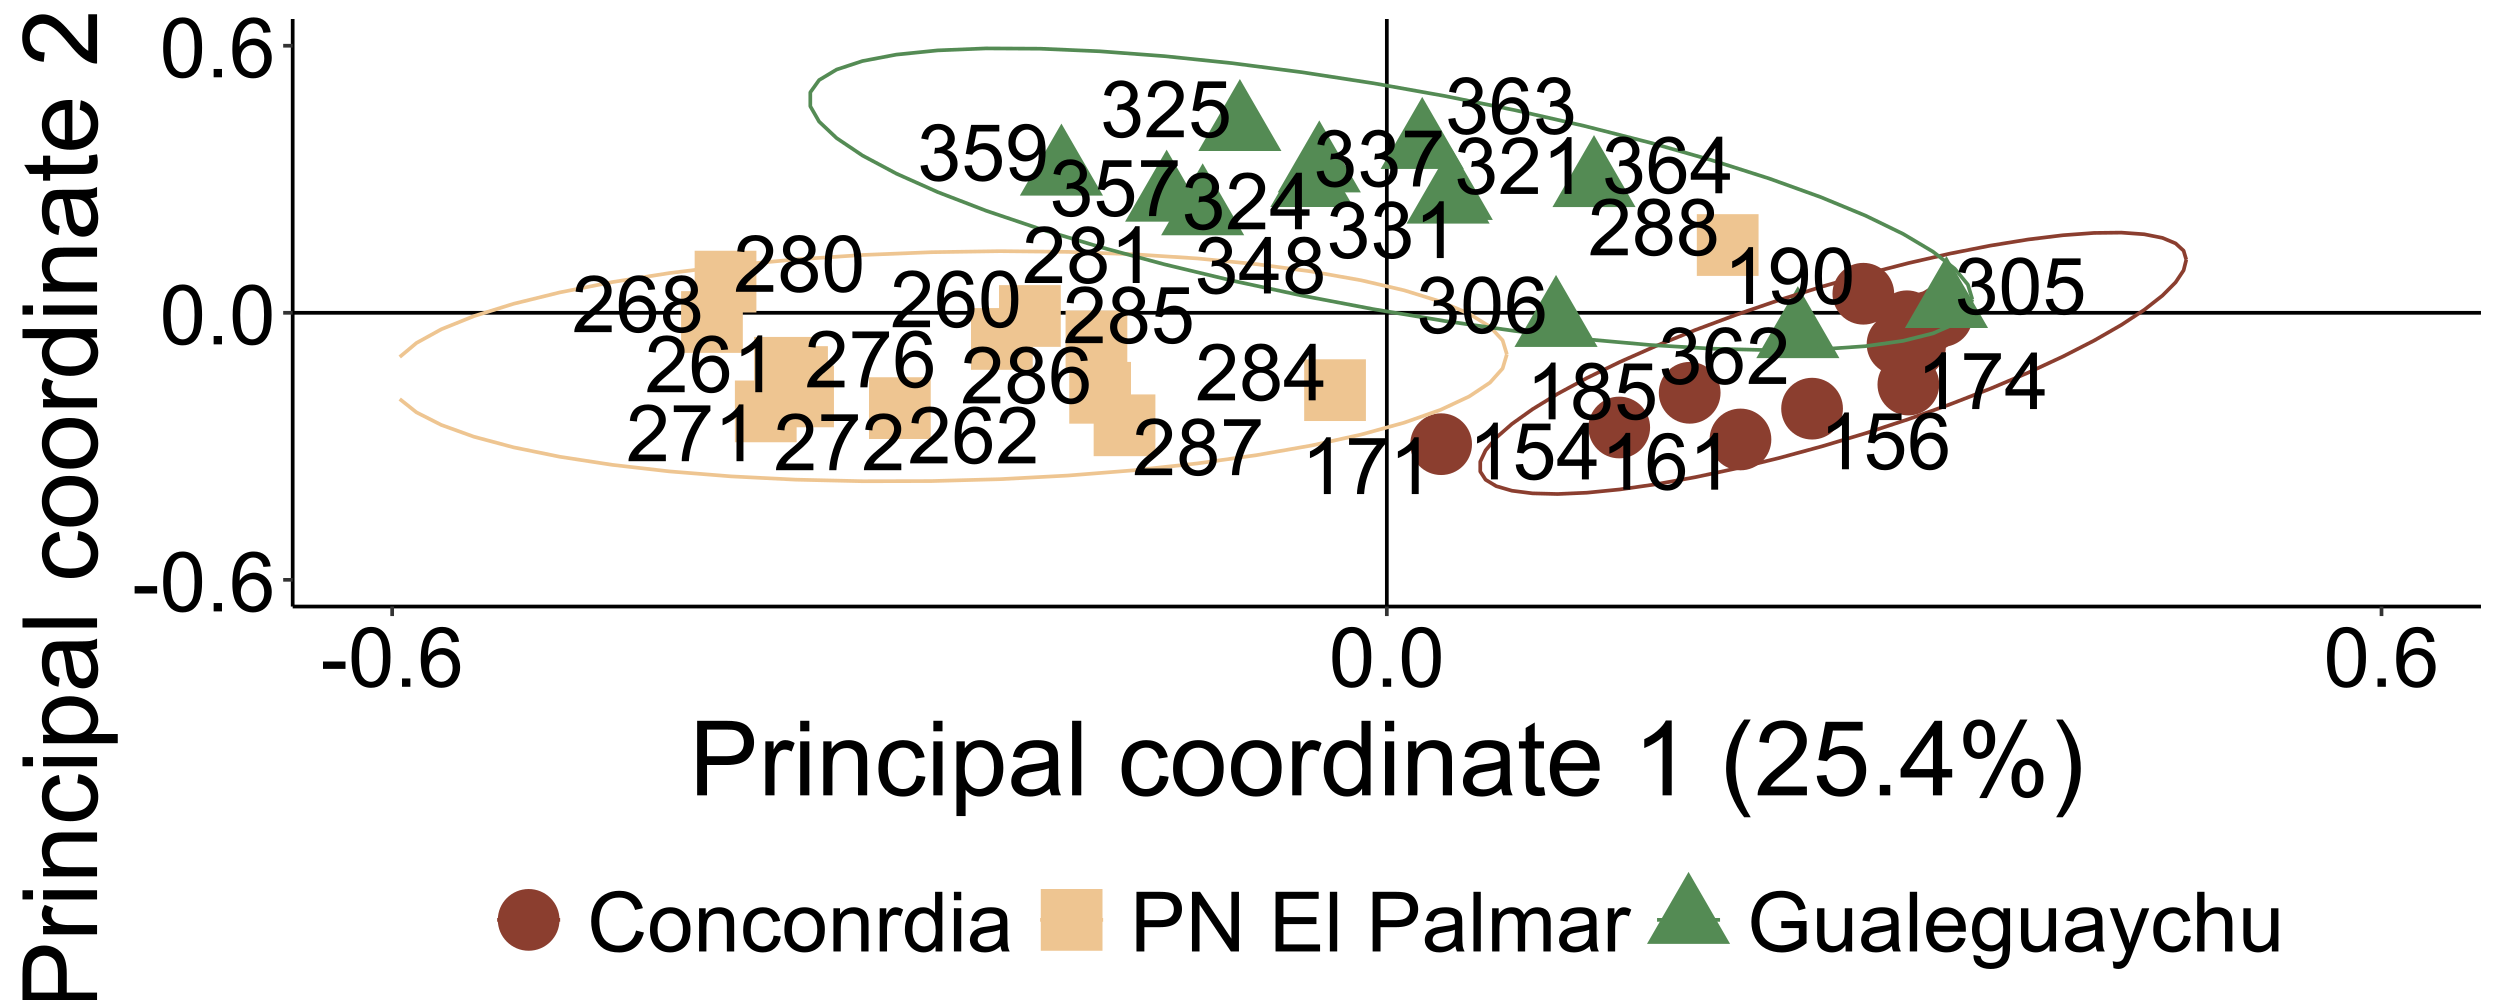 <?xml version="1.0" encoding="UTF-8"?>
<svg xmlns="http://www.w3.org/2000/svg" xmlns:xlink="http://www.w3.org/1999/xlink" width="720" height="288" viewBox="0 0 720 288">
<defs>
<g>
<g id="glyph-0-0">
<path d="M 8.48 0 L 6.48 0 L 6.48 -12.75 C 6 -12.289 5.367 -11.828 4.586 -11.371 C 3.805 -10.91 3.102 -10.566 2.477 -10.336 L 2.477 -12.27 C 3.598 -12.797 4.574 -13.434 5.414 -14.184 C 6.25 -14.93 6.844 -15.656 7.191 -16.359 L 8.48 -16.359 Z M 8.48 0 "/>
</g>
<g id="glyph-0-1">
<path d="M 0.945 -4.27 L 3.047 -4.445 C 3.199 -3.422 3.562 -2.656 4.129 -2.141 C 4.695 -1.625 5.379 -1.367 6.18 -1.367 C 7.145 -1.367 7.957 -1.73 8.625 -2.457 C 9.293 -3.184 9.625 -4.145 9.625 -5.348 C 9.625 -6.488 9.305 -7.387 8.664 -8.047 C 8.023 -8.707 7.184 -9.035 6.145 -9.035 C 5.5 -9.035 4.922 -8.891 4.402 -8.598 C 3.883 -8.305 3.477 -7.926 3.18 -7.457 L 1.301 -7.703 L 2.879 -16.07 L 10.98 -16.07 L 10.98 -14.16 L 4.48 -14.16 L 3.602 -9.781 C 4.578 -10.461 5.605 -10.805 6.68 -10.805 C 8.102 -10.805 9.301 -10.309 10.281 -9.324 C 11.258 -8.34 11.746 -7.074 11.746 -5.523 C 11.746 -4.051 11.316 -2.773 10.457 -1.699 C 9.414 -0.383 7.988 0.277 6.18 0.277 C 4.699 0.277 3.488 -0.137 2.551 -0.969 C 1.613 -1.797 1.078 -2.898 0.945 -4.27 Z M 0.945 -4.27 "/>
</g>
<g id="glyph-0-2">
<path d="M 7.359 0 L 7.359 -3.902 L 0.289 -3.902 L 0.289 -5.734 L 7.723 -16.293 L 9.359 -16.293 L 9.359 -5.734 L 11.559 -5.734 L 11.559 -3.902 L 9.359 -3.902 L 9.359 0 L 7.359 0 M 7.359 -5.734 L 7.359 -13.082 L 2.258 -5.734 Z M 7.359 -5.734 "/>
</g>
<g id="glyph-0-3">
<path d="M 11.324 -12.305 L 9.336 -12.148 C 9.16 -12.934 8.906 -13.504 8.582 -13.859 C 8.039 -14.43 7.371 -14.715 6.578 -14.715 C 5.941 -14.715 5.383 -14.539 4.902 -14.184 C 4.273 -13.723 3.773 -13.051 3.41 -12.172 C 3.051 -11.289 2.859 -10.031 2.844 -8.402 C 3.328 -9.137 3.914 -9.68 4.613 -10.035 C 5.309 -10.391 6.039 -10.57 6.801 -10.57 C 8.137 -10.57 9.27 -10.078 10.207 -9.098 C 11.145 -8.117 11.613 -6.848 11.613 -5.289 C 11.613 -4.27 11.395 -3.316 10.953 -2.441 C 10.512 -1.562 9.906 -0.891 9.137 -0.422 C 8.367 0.043 7.492 0.277 6.512 0.277 C 4.848 0.277 3.484 -0.336 2.434 -1.562 C 1.383 -2.789 0.855 -4.809 0.855 -7.625 C 0.855 -10.773 1.438 -13.062 2.602 -14.492 C 3.617 -15.738 4.984 -16.359 6.703 -16.359 C 7.984 -16.359 9.035 -16 9.852 -15.281 C 10.672 -14.562 11.164 -13.57 11.324 -12.305 M 3.156 -5.281 C 3.156 -4.59 3.305 -3.93 3.594 -3.301 C 3.887 -2.672 4.297 -2.191 4.824 -1.863 C 5.352 -1.531 5.902 -1.367 6.48 -1.367 C 7.324 -1.367 8.051 -1.707 8.656 -2.391 C 9.266 -3.07 9.57 -3.996 9.57 -5.168 C 9.57 -6.293 9.27 -7.184 8.668 -7.828 C 8.07 -8.477 7.312 -8.801 6.402 -8.801 C 5.496 -8.801 4.73 -8.477 4.102 -7.828 C 3.473 -7.184 3.156 -6.332 3.156 -5.281 Z M 3.156 -5.281 "/>
</g>
<g id="glyph-0-4">
<path d="M 1.078 -14.16 L 1.078 -16.082 L 11.625 -16.082 L 11.625 -14.527 C 10.59 -13.422 9.559 -11.957 8.543 -10.125 C 7.523 -8.297 6.734 -6.414 6.18 -4.48 C 5.781 -3.117 5.523 -1.621 5.414 0 L 3.355 0 C 3.379 -1.281 3.629 -2.832 4.113 -4.645 C 4.594 -6.461 5.285 -8.211 6.184 -9.898 C 7.086 -11.582 8.043 -13.004 9.059 -14.16 Z M 1.078 -14.16 "/>
</g>
<g id="glyph-0-5">
<path d="M 4.023 -8.836 C 3.195 -9.141 2.578 -9.574 2.18 -10.137 C 1.777 -10.699 1.578 -11.375 1.578 -12.16 C 1.578 -13.344 2.004 -14.34 2.855 -15.148 C 3.707 -15.957 4.844 -16.359 6.258 -16.359 C 7.68 -16.359 8.824 -15.945 9.691 -15.121 C 10.559 -14.293 10.992 -13.289 10.992 -12.105 C 10.992 -11.348 10.793 -10.691 10.398 -10.129 C 10 -9.57 9.398 -9.141 8.59 -8.836 C 9.59 -8.512 10.352 -7.984 10.875 -7.258 C 11.398 -6.531 11.66 -5.664 11.66 -4.656 C 11.66 -3.266 11.168 -2.094 10.18 -1.145 C 9.195 -0.195 7.898 0.277 6.289 0.277 C 4.684 0.277 3.387 -0.199 2.402 -1.148 C 1.414 -2.102 0.922 -3.289 0.922 -4.711 C 0.922 -5.773 1.191 -6.66 1.727 -7.375 C 2.266 -8.09 3.031 -8.578 4.023 -8.836 M 3.625 -12.227 C 3.625 -11.457 3.871 -10.824 4.367 -10.336 C 4.863 -9.848 5.508 -9.602 6.301 -9.602 C 7.074 -9.602 7.703 -9.844 8.195 -10.332 C 8.691 -10.816 8.938 -11.41 8.938 -12.113 C 8.938 -12.848 8.684 -13.465 8.176 -13.965 C 7.668 -14.465 7.035 -14.715 6.281 -14.715 C 5.516 -14.715 4.883 -14.473 4.379 -13.98 C 3.875 -13.492 3.625 -12.906 3.625 -12.227 M 2.98 -4.703 C 2.98 -4.129 3.113 -3.578 3.383 -3.047 C 3.656 -2.512 4.059 -2.098 4.59 -1.805 C 5.125 -1.512 5.699 -1.367 6.312 -1.367 C 7.27 -1.367 8.059 -1.676 8.68 -2.289 C 9.301 -2.906 9.613 -3.688 9.613 -4.633 C 9.613 -5.598 9.293 -6.395 8.652 -7.023 C 8.012 -7.652 7.211 -7.969 6.246 -7.969 C 5.305 -7.969 4.527 -7.656 3.906 -7.035 C 3.289 -6.414 2.98 -5.637 2.98 -4.703 Z M 2.98 -4.703 "/>
</g>
<g id="glyph-0-6">
<path d="M 1.246 -3.77 L 3.168 -3.945 C 3.332 -3.043 3.641 -2.387 4.102 -1.977 C 4.562 -1.57 5.148 -1.367 5.867 -1.367 C 6.484 -1.367 7.023 -1.508 7.484 -1.789 C 7.949 -2.07 8.328 -2.445 8.625 -2.918 C 8.922 -3.387 9.168 -4.023 9.371 -4.824 C 9.57 -5.625 9.668 -6.438 9.668 -7.27 C 9.668 -7.359 9.664 -7.492 9.66 -7.668 C 9.258 -7.031 8.711 -6.516 8.02 -6.117 C 7.328 -5.723 6.574 -5.523 5.77 -5.523 C 4.418 -5.523 3.277 -6.012 2.344 -6.992 C 1.41 -7.969 0.945 -9.258 0.945 -10.859 C 0.945 -12.512 1.434 -13.84 2.406 -14.848 C 3.379 -15.855 4.602 -16.359 6.07 -16.359 C 7.129 -16.359 8.098 -16.074 8.977 -15.504 C 9.852 -14.934 10.52 -14.121 10.977 -13.066 C 11.43 -12.008 11.66 -10.48 11.66 -8.48 C 11.66 -6.398 11.434 -4.742 10.98 -3.508 C 10.527 -2.273 9.855 -1.332 8.965 -0.688 C 8.07 -0.043 7.023 0.277 5.824 0.277 C 4.551 0.277 3.508 -0.074 2.699 -0.785 C 1.895 -1.492 1.406 -2.484 1.246 -3.77 M 9.438 -10.957 C 9.438 -12.105 9.129 -13.02 8.52 -13.691 C 7.906 -14.367 7.172 -14.703 6.312 -14.703 C 5.422 -14.703 4.648 -14.34 3.988 -13.613 C 3.332 -12.891 3 -11.949 3 -10.793 C 3 -9.754 3.312 -8.91 3.941 -8.262 C 4.566 -7.613 5.34 -7.293 6.258 -7.293 C 7.184 -7.293 7.945 -7.613 8.543 -8.262 C 9.137 -8.91 9.438 -9.809 9.438 -10.957 Z M 9.438 -10.957 "/>
</g>
<g id="glyph-0-7">
<path d="M 0.945 -8.035 C 0.945 -9.961 1.145 -11.512 1.539 -12.688 C 1.938 -13.863 2.523 -14.766 3.305 -15.406 C 4.09 -16.043 5.07 -16.359 6.258 -16.359 C 7.133 -16.359 7.898 -16.184 8.559 -15.832 C 9.219 -15.48 9.762 -14.973 10.191 -14.309 C 10.621 -13.648 10.957 -12.84 11.203 -11.887 C 11.449 -10.934 11.57 -9.652 11.57 -8.035 C 11.57 -6.125 11.375 -4.582 10.98 -3.406 C 10.59 -2.23 10 -1.324 9.219 -0.684 C 8.438 -0.043 7.449 0.277 6.258 0.277 C 4.688 0.277 3.453 -0.285 2.555 -1.41 C 1.48 -2.766 0.945 -4.977 0.945 -8.035 M 3 -8.035 C 3 -5.359 3.312 -3.582 3.941 -2.695 C 4.566 -1.809 5.34 -1.367 6.258 -1.367 C 7.176 -1.367 7.949 -1.812 8.574 -2.699 C 9.199 -3.59 9.516 -5.367 9.516 -8.035 C 9.516 -10.719 9.199 -12.5 8.574 -13.383 C 7.949 -14.262 7.168 -14.703 6.234 -14.703 C 5.316 -14.703 4.582 -14.316 4.035 -13.539 C 3.344 -12.543 3 -10.711 3 -8.035 Z M 3 -8.035 "/>
</g>
<g id="glyph-0-8">
<path d="M 11.457 -1.922 L 11.457 0 L 0.688 0 C 0.676 -0.48 0.754 -0.945 0.922 -1.391 C 1.195 -2.121 1.637 -2.844 2.238 -3.555 C 2.844 -4.27 3.715 -5.09 4.855 -6.023 C 6.629 -7.477 7.824 -8.625 8.445 -9.477 C 9.07 -10.324 9.379 -11.125 9.379 -11.883 C 9.379 -12.676 9.098 -13.344 8.531 -13.887 C 7.965 -14.434 7.223 -14.703 6.312 -14.703 C 5.352 -14.703 4.578 -14.414 4 -13.836 C 3.422 -13.258 3.129 -12.461 3.125 -11.438 L 1.066 -11.648 C 1.207 -13.18 1.738 -14.352 2.656 -15.156 C 3.574 -15.957 4.809 -16.359 6.355 -16.359 C 7.922 -16.359 9.16 -15.926 10.07 -15.059 C 10.98 -14.191 11.438 -13.117 11.438 -11.836 C 11.438 -11.184 11.305 -10.543 11.035 -9.914 C 10.77 -9.285 10.328 -8.621 9.707 -7.926 C 9.09 -7.227 8.062 -6.273 6.625 -5.059 C 5.422 -4.051 4.652 -3.367 4.312 -3.008 C 3.973 -2.648 3.691 -2.285 3.469 -1.922 Z M 11.457 -1.922 "/>
</g>
<g id="glyph-0-9">
<path d="M 0.957 -4.301 L 2.957 -4.566 C 3.188 -3.434 3.578 -2.617 4.129 -2.117 C 4.68 -1.617 5.352 -1.367 6.145 -1.367 C 7.086 -1.367 7.883 -1.691 8.531 -2.344 C 9.18 -2.996 9.504 -3.805 9.504 -4.77 C 9.504 -5.688 9.203 -6.445 8.602 -7.039 C 8.004 -7.637 7.238 -7.938 6.312 -7.938 C 5.934 -7.938 5.465 -7.863 4.902 -7.715 L 5.125 -9.469 C 5.258 -9.453 5.363 -9.445 5.445 -9.445 C 6.297 -9.445 7.066 -9.668 7.746 -10.113 C 8.43 -10.559 8.77 -11.242 8.77 -12.172 C 8.77 -12.902 8.52 -13.512 8.023 -13.992 C 7.527 -14.473 6.887 -14.715 6.102 -14.715 C 5.324 -14.715 4.676 -14.473 4.156 -13.98 C 3.637 -13.492 3.305 -12.758 3.156 -11.781 L 1.156 -12.137 C 1.402 -13.477 1.957 -14.516 2.824 -15.254 C 3.691 -15.992 4.77 -16.359 6.059 -16.359 C 6.945 -16.359 7.766 -16.168 8.512 -15.789 C 9.262 -15.406 9.836 -14.887 10.23 -14.227 C 10.629 -13.566 10.824 -12.867 10.824 -12.125 C 10.824 -11.422 10.637 -10.781 10.258 -10.203 C 9.879 -9.625 9.32 -9.164 8.582 -8.824 C 9.543 -8.602 10.293 -8.141 10.824 -7.441 C 11.359 -6.742 11.625 -5.863 11.625 -4.812 C 11.625 -3.391 11.105 -2.184 10.07 -1.195 C 9.031 -0.207 7.723 0.289 6.137 0.289 C 4.703 0.289 3.52 -0.137 2.574 -0.988 C 1.629 -1.84 1.09 -2.945 0.957 -4.301 Z M 0.957 -4.301 "/>
</g>
<g id="glyph-1-0">
<path d="M 0.762 -5.156 L 0.762 -7.277 L 7.242 -7.277 L 7.242 -5.156 Z M 0.762 -5.156 "/>
</g>
<g id="glyph-1-1">
<path d="M 0.996 -8.473 C 0.996 -10.504 1.203 -12.137 1.625 -13.375 C 2.039 -14.613 2.66 -15.57 3.484 -16.242 C 4.309 -16.914 5.348 -17.25 6.598 -17.25 C 7.52 -17.25 8.328 -17.062 9.023 -16.695 C 9.719 -16.32 10.293 -15.785 10.746 -15.086 C 11.199 -14.387 11.555 -13.535 11.812 -12.531 C 12.07 -11.527 12.199 -10.176 12.199 -8.473 C 12.199 -6.457 11.992 -4.828 11.578 -3.594 C 11.164 -2.355 10.543 -1.395 9.719 -0.719 C 8.895 -0.047 7.855 0.293 6.598 0.293 C 4.941 0.293 3.641 -0.301 2.695 -1.488 C 1.562 -2.918 0.996 -5.246 0.996 -8.473 M 3.164 -8.473 C 3.164 -5.652 3.492 -3.773 4.156 -2.844 C 4.812 -1.906 5.629 -1.441 6.598 -1.441 C 7.566 -1.441 8.379 -1.91 9.039 -2.848 C 9.699 -3.785 10.031 -5.66 10.031 -8.473 C 10.031 -11.301 9.699 -13.18 9.039 -14.109 C 8.379 -15.039 7.559 -15.504 6.574 -15.504 C 5.605 -15.504 4.832 -15.094 4.254 -14.273 C 3.527 -13.227 3.164 -11.293 3.164 -8.473 Z M 3.164 -8.473 "/>
</g>
<g id="glyph-1-2">
<path d="M 2.18 0 L 2.18 -2.402 L 4.582 -2.402 L 4.582 0 Z M 2.18 0 "/>
</g>
<g id="glyph-1-3">
<path d="M 11.941 -12.973 L 9.844 -12.809 C 9.656 -13.637 9.391 -14.238 9.047 -14.613 C 8.477 -15.215 7.773 -15.516 6.938 -15.516 C 6.266 -15.516 5.676 -15.328 5.168 -14.953 C 4.504 -14.469 3.98 -13.762 3.598 -12.832 C 3.215 -11.902 3.016 -10.578 3 -8.859 C 3.508 -9.633 4.129 -10.207 4.863 -10.582 C 5.598 -10.957 6.367 -11.145 7.172 -11.145 C 8.578 -11.145 9.773 -10.625 10.766 -9.594 C 11.75 -8.555 12.246 -7.219 12.246 -5.578 C 12.246 -4.5 12.012 -3.5 11.547 -2.57 C 11.082 -1.648 10.445 -0.938 9.633 -0.445 C 8.82 0.047 7.898 0.293 6.867 0.293 C 5.109 0.293 3.676 -0.355 2.566 -1.648 C 1.457 -2.938 0.902 -5.07 0.902 -8.039 C 0.902 -11.359 1.516 -13.773 2.742 -15.281 C 3.812 -16.594 5.254 -17.25 7.066 -17.25 C 8.418 -17.25 9.523 -16.871 10.391 -16.113 C 11.25 -15.355 11.77 -14.309 11.941 -12.973 M 3.328 -5.566 C 3.328 -4.84 3.48 -4.145 3.789 -3.48 C 4.098 -2.816 4.531 -2.309 5.086 -1.961 C 5.641 -1.613 6.223 -1.441 6.832 -1.441 C 7.723 -1.441 8.488 -1.801 9.129 -2.52 C 9.77 -3.238 10.09 -4.215 10.09 -5.449 C 10.09 -6.637 9.773 -7.57 9.141 -8.258 C 8.508 -8.938 7.711 -9.281 6.75 -9.281 C 5.797 -9.281 4.988 -8.938 4.324 -8.258 C 3.66 -7.57 3.328 -6.676 3.328 -5.566 Z M 3.328 -5.566 "/>
</g>
<g id="glyph-1-4">
<path d="M 14.109 -6.023 L 16.383 -5.449 C 15.906 -3.582 15.047 -2.156 13.812 -1.18 C 12.57 -0.199 11.059 0.293 9.27 0.293 C 7.418 0.293 5.914 -0.086 4.75 -0.836 C 3.594 -1.59 2.707 -2.684 2.102 -4.113 C 1.496 -5.543 1.195 -7.078 1.195 -8.719 C 1.195 -10.508 1.535 -12.066 2.219 -13.398 C 2.902 -14.73 3.875 -15.742 5.141 -16.438 C 6.398 -17.125 7.789 -17.473 9.305 -17.473 C 11.023 -17.473 12.469 -17.035 13.641 -16.16 C 14.812 -15.285 15.629 -14.055 16.09 -12.469 L 13.852 -11.941 C 13.453 -13.191 12.875 -14.102 12.117 -14.672 C 11.359 -15.242 10.406 -15.527 9.258 -15.527 C 7.938 -15.527 6.832 -15.211 5.945 -14.578 C 5.059 -13.945 4.438 -13.094 4.078 -12.031 C 3.719 -10.961 3.539 -9.863 3.539 -8.73 C 3.539 -7.27 3.75 -5.992 4.18 -4.906 C 4.602 -3.812 5.266 -3 6.164 -2.461 C 7.062 -1.922 8.035 -1.652 9.082 -1.652 C 10.355 -1.652 11.434 -2.02 12.316 -2.754 C 13.199 -3.488 13.797 -4.578 14.109 -6.023 Z M 14.109 -6.023 "/>
</g>
<g id="glyph-1-5">
<path d="M 0.797 -6.223 C 0.797 -8.527 1.438 -10.234 2.719 -11.344 C 3.789 -12.266 5.094 -12.727 6.633 -12.727 C 8.344 -12.727 9.742 -12.164 10.828 -11.047 C 11.914 -9.922 12.457 -8.375 12.457 -6.398 C 12.457 -4.797 12.219 -3.535 11.734 -2.617 C 11.258 -1.699 10.555 -0.988 9.641 -0.48 C 8.719 0.027 7.719 0.281 6.633 0.281 C 4.891 0.281 3.48 -0.277 2.406 -1.395 C 1.332 -2.512 0.797 -4.121 0.797 -6.223 M 2.965 -6.223 C 2.965 -4.629 3.312 -3.434 4.008 -2.641 C 4.703 -1.852 5.578 -1.453 6.633 -1.453 C 7.68 -1.453 8.551 -1.852 9.246 -2.648 C 9.941 -3.445 10.289 -4.66 10.289 -6.293 C 10.289 -7.832 9.938 -8.996 9.242 -9.789 C 8.539 -10.582 7.672 -10.98 6.633 -10.98 C 5.578 -10.98 4.703 -10.586 4.008 -9.797 C 3.312 -9.008 2.965 -7.816 2.965 -6.223 Z M 2.965 -6.223 "/>
</g>
<g id="glyph-1-6">
<path d="M 1.582 0 L 1.582 -12.445 L 3.48 -12.445 L 3.48 -10.676 C 4.395 -12.043 5.715 -12.727 7.441 -12.727 C 8.191 -12.727 8.879 -12.594 9.508 -12.32 C 10.137 -12.055 10.609 -11.699 10.922 -11.262 C 11.234 -10.824 11.453 -10.305 11.578 -9.703 C 11.656 -9.312 11.695 -8.629 11.695 -7.652 L 11.695 0 L 9.586 0 L 9.586 -7.57 C 9.586 -8.43 9.504 -9.07 9.34 -9.5 C 9.176 -9.922 8.883 -10.262 8.469 -10.516 C 8.047 -10.77 7.559 -10.898 6.996 -10.898 C 6.098 -10.898 5.32 -10.613 4.672 -10.043 C 4.016 -9.473 3.691 -8.391 3.691 -6.797 L 3.691 0 Z M 1.582 0 "/>
</g>
<g id="glyph-1-7">
<path d="M 9.703 -4.559 L 11.777 -4.289 C 11.551 -2.859 10.969 -1.742 10.039 -0.93 C 9.102 -0.125 7.957 0.281 6.598 0.281 C 4.895 0.281 3.523 -0.273 2.492 -1.391 C 1.453 -2.5 0.938 -4.098 0.938 -6.176 C 0.938 -7.52 1.16 -8.695 1.605 -9.703 C 2.051 -10.711 2.727 -11.465 3.641 -11.969 C 4.547 -12.477 5.539 -12.727 6.609 -12.727 C 7.961 -12.727 9.066 -12.383 9.926 -11.703 C 10.785 -11.016 11.336 -10.047 11.578 -8.789 L 9.527 -8.473 C 9.332 -9.309 8.984 -9.938 8.492 -10.359 C 7.992 -10.781 7.395 -10.992 6.691 -10.992 C 5.629 -10.992 4.766 -10.609 4.102 -9.852 C 3.438 -9.086 3.105 -7.883 3.105 -6.234 C 3.105 -4.562 3.426 -3.348 4.066 -2.59 C 4.707 -1.832 5.543 -1.453 6.574 -1.453 C 7.402 -1.453 8.094 -1.707 8.648 -2.215 C 9.203 -2.723 9.555 -3.504 9.703 -4.559 Z M 9.703 -4.559 "/>
</g>
<g id="glyph-1-8">
<path d="M 1.559 0 L 1.559 -12.445 L 3.457 -12.445 L 3.457 -10.559 C 3.941 -11.441 4.391 -12.023 4.797 -12.305 C 5.207 -12.586 5.66 -12.727 6.152 -12.727 C 6.863 -12.727 7.586 -12.5 8.32 -12.047 L 7.594 -10.09 C 7.078 -10.395 6.562 -10.547 6.047 -10.547 C 5.586 -10.547 5.172 -10.406 4.805 -10.133 C 4.438 -9.852 4.176 -9.469 4.02 -8.977 C 3.785 -8.227 3.668 -7.406 3.668 -6.516 L 3.668 0 Z M 1.559 0 "/>
</g>
<g id="glyph-1-9">
<path d="M 9.656 0 L 9.656 -1.57 C 8.867 -0.336 7.707 0.281 6.176 0.281 C 5.184 0.281 4.273 0.008 3.438 -0.539 C 2.609 -1.086 1.961 -1.848 1.508 -2.828 C 1.047 -3.809 0.82 -4.938 0.82 -6.211 C 0.82 -7.453 1.027 -8.578 1.441 -9.594 C 1.855 -10.602 2.477 -11.379 3.305 -11.918 C 4.133 -12.457 5.059 -12.727 6.082 -12.727 C 6.832 -12.727 7.5 -12.57 8.086 -12.25 C 8.672 -11.934 9.148 -11.523 9.516 -11.016 L 9.516 -17.18 L 11.613 -17.18 L 11.613 0 L 9.656 0 M 2.988 -6.211 C 2.988 -4.617 3.324 -3.426 3.996 -2.637 C 4.668 -1.848 5.461 -1.453 6.375 -1.453 C 7.297 -1.453 8.078 -1.828 8.727 -2.586 C 9.367 -3.336 9.691 -4.488 9.691 -6.035 C 9.691 -7.738 9.363 -8.988 8.707 -9.785 C 8.051 -10.582 7.242 -10.98 6.281 -10.98 C 5.344 -10.98 4.559 -10.598 3.93 -9.832 C 3.301 -9.066 2.988 -7.859 2.988 -6.211 Z M 2.988 -6.211 "/>
</g>
<g id="glyph-1-10">
<path d="M 1.594 -14.754 L 1.594 -17.18 L 3.703 -17.18 L 3.703 -14.754 L 1.594 -14.754 M 1.594 0 L 1.594 -12.445 L 3.703 -12.445 L 3.703 0 Z M 1.594 0 "/>
</g>
<g id="glyph-1-11">
<path d="M 9.703 -1.535 C 8.922 -0.871 8.168 -0.402 7.445 -0.129 C 6.723 0.145 5.949 0.281 5.121 0.281 C 3.754 0.281 2.703 -0.055 1.969 -0.719 C 1.234 -1.387 0.867 -2.242 0.867 -3.281 C 0.867 -3.891 1.004 -4.445 1.281 -4.953 C 1.559 -5.453 1.922 -5.859 2.375 -6.164 C 2.82 -6.469 3.328 -6.699 3.891 -6.855 C 4.305 -6.965 4.93 -7.07 5.766 -7.172 C 7.469 -7.375 8.723 -7.617 9.527 -7.898 C 9.535 -8.188 9.539 -8.371 9.539 -8.449 C 9.539 -9.309 9.34 -9.914 8.941 -10.266 C 8.402 -10.742 7.602 -10.98 6.539 -10.98 C 5.547 -10.98 4.812 -10.805 4.344 -10.461 C 3.867 -10.109 3.52 -9.496 3.293 -8.613 L 1.23 -8.895 C 1.418 -9.777 1.727 -10.488 2.156 -11.031 C 2.586 -11.574 3.207 -11.992 4.02 -12.289 C 4.832 -12.578 5.773 -12.727 6.844 -12.727 C 7.906 -12.727 8.77 -12.602 9.434 -12.352 C 10.098 -12.102 10.586 -11.785 10.898 -11.406 C 11.211 -11.027 11.43 -10.551 11.555 -9.973 C 11.625 -9.613 11.66 -8.965 11.66 -8.027 L 11.66 -5.215 C 11.66 -3.254 11.703 -2.012 11.797 -1.492 C 11.883 -0.973 12.062 -0.477 12.328 0 L 10.125 0 C 9.906 -0.438 9.766 -0.949 9.703 -1.535 M 9.527 -6.246 C 8.762 -5.934 7.613 -5.668 6.082 -5.449 C 5.215 -5.324 4.602 -5.184 4.242 -5.027 C 3.883 -4.871 3.605 -4.641 3.41 -4.344 C 3.215 -4.039 3.117 -3.707 3.117 -3.34 C 3.117 -2.777 3.328 -2.309 3.758 -1.934 C 4.18 -1.559 4.805 -1.371 5.625 -1.371 C 6.438 -1.371 7.16 -1.547 7.793 -1.906 C 8.426 -2.258 8.891 -2.746 9.188 -3.363 C 9.414 -3.84 9.527 -4.543 9.527 -5.473 Z M 9.527 -6.246 "/>
</g>
<g id="glyph-1-12">
<path d="M 1.852 0 L 1.852 -17.18 L 8.332 -17.18 C 9.473 -17.18 10.344 -17.125 10.945 -17.016 C 11.789 -16.875 12.496 -16.605 13.066 -16.211 C 13.637 -15.816 14.094 -15.266 14.445 -14.555 C 14.789 -13.844 14.965 -13.062 14.965 -12.211 C 14.965 -10.75 14.5 -9.512 13.57 -8.5 C 12.641 -7.488 10.961 -6.984 8.531 -6.984 L 4.125 -6.984 L 4.125 0 L 1.852 0 M 4.125 -9.012 L 8.566 -9.012 C 10.035 -9.012 11.078 -9.285 11.695 -9.832 C 12.312 -10.379 12.621 -11.148 12.621 -12.141 C 12.621 -12.859 12.438 -13.473 12.078 -13.984 C 11.711 -14.496 11.234 -14.836 10.641 -15 C 10.258 -15.102 9.551 -15.152 8.52 -15.152 L 4.125 -15.152 Z M 4.125 -9.012 "/>
</g>
<g id="glyph-1-13">
<path d="M 1.828 0 L 1.828 -17.18 L 4.16 -17.18 L 13.184 -3.691 L 13.184 -17.18 L 15.363 -17.18 L 15.363 0 L 13.031 0 L 4.008 -13.5 L 4.008 0 Z M 1.828 0 "/>
</g>
<g id="glyph-1-14">
</g>
<g id="glyph-1-15">
<path d="M 1.898 0 L 1.898 -17.18 L 14.32 -17.18 L 14.32 -15.152 L 4.172 -15.152 L 4.172 -9.891 L 13.676 -9.891 L 13.676 -7.875 L 4.172 -7.875 L 4.172 -2.027 L 14.719 -2.027 L 14.719 0 Z M 1.898 0 "/>
</g>
<g id="glyph-1-16">
<path d="M 1.535 0 L 1.535 -17.18 L 3.645 -17.18 L 3.645 0 Z M 1.535 0 "/>
</g>
<g id="glyph-1-17">
<path d="M 1.582 0 L 1.582 -12.445 L 3.469 -12.445 L 3.469 -10.699 C 3.859 -11.309 4.379 -11.797 5.027 -12.172 C 5.676 -12.539 6.414 -12.727 7.242 -12.727 C 8.164 -12.727 8.918 -12.535 9.508 -12.152 C 10.098 -11.77 10.516 -11.234 10.758 -10.547 C 11.742 -12 13.023 -12.727 14.602 -12.727 C 15.836 -12.727 16.785 -12.383 17.449 -11.703 C 18.113 -11.016 18.445 -9.965 18.445 -8.543 L 18.445 0 L 16.348 0 L 16.348 -7.84 C 16.348 -8.684 16.277 -9.289 16.141 -9.664 C 16.004 -10.031 15.758 -10.332 15.398 -10.559 C 15.039 -10.785 14.617 -10.898 14.133 -10.898 C 13.258 -10.898 12.531 -10.605 11.953 -10.023 C 11.375 -9.441 11.086 -8.512 11.086 -7.23 L 11.086 0 L 8.977 0 L 8.977 -8.086 C 8.977 -9.023 8.805 -9.727 8.461 -10.195 C 8.117 -10.664 7.555 -10.898 6.773 -10.898 C 6.18 -10.898 5.633 -10.742 5.125 -10.43 C 4.625 -10.117 4.258 -9.66 4.031 -9.059 C 3.805 -8.457 3.691 -7.59 3.691 -6.457 L 3.691 0 Z M 1.582 0 "/>
</g>
<g id="glyph-1-18">
<path d="M 9.891 -6.738 L 9.891 -8.754 L 17.168 -8.766 L 17.168 -2.391 C 16.051 -1.5 14.898 -0.828 13.711 -0.383 C 12.523 0.066 11.305 0.293 10.055 0.293 C 8.367 0.293 6.832 -0.07 5.453 -0.789 C 4.074 -1.512 3.035 -2.559 2.332 -3.926 C 1.629 -5.293 1.277 -6.82 1.277 -8.508 C 1.277 -10.18 1.629 -11.738 2.328 -13.188 C 3.023 -14.637 4.031 -15.715 5.344 -16.418 C 6.656 -17.121 8.168 -17.473 9.879 -17.473 C 11.121 -17.473 12.242 -17.27 13.25 -16.867 C 14.25 -16.465 15.039 -15.906 15.609 -15.188 C 16.18 -14.469 16.613 -13.531 16.91 -12.375 L 14.859 -11.812 C 14.602 -12.688 14.281 -13.375 13.898 -13.875 C 13.516 -14.375 12.969 -14.773 12.258 -15.078 C 11.547 -15.375 10.758 -15.527 9.891 -15.527 C 8.852 -15.527 7.953 -15.367 7.195 -15.055 C 6.438 -14.734 5.824 -14.32 5.359 -13.805 C 4.895 -13.289 4.535 -12.723 4.277 -12.105 C 3.84 -11.043 3.621 -9.891 3.621 -8.648 C 3.621 -7.117 3.883 -5.836 4.414 -4.805 C 4.938 -3.773 5.707 -3.008 6.715 -2.508 C 7.723 -2.008 8.793 -1.758 9.926 -1.758 C 10.91 -1.758 11.871 -1.945 12.809 -2.328 C 13.746 -2.703 14.457 -3.109 14.941 -3.539 L 14.941 -6.738 Z M 9.891 -6.738 "/>
</g>
<g id="glyph-1-19">
<path d="M 9.738 0 L 9.738 -1.828 C 8.77 -0.422 7.453 0.281 5.789 0.281 C 5.055 0.281 4.367 0.141 3.734 -0.141 C 3.094 -0.422 2.621 -0.773 2.312 -1.203 C 2.004 -1.625 1.789 -2.148 1.664 -2.766 C 1.578 -3.18 1.535 -3.836 1.535 -4.734 L 1.535 -12.445 L 3.645 -12.445 L 3.645 -5.543 C 3.645 -4.441 3.688 -3.699 3.773 -3.316 C 3.906 -2.762 4.188 -2.328 4.617 -2.008 C 5.047 -1.695 5.578 -1.535 6.211 -1.535 C 6.844 -1.535 7.438 -1.695 7.992 -2.023 C 8.547 -2.344 8.938 -2.785 9.172 -3.344 C 9.398 -3.902 9.516 -4.715 9.516 -5.777 L 9.516 -12.445 L 11.625 -12.445 L 11.625 0 Z M 9.738 0 "/>
</g>
<g id="glyph-1-20">
<path d="M 10.102 -4.008 L 12.281 -3.738 C 11.938 -2.465 11.301 -1.477 10.371 -0.773 C 9.441 -0.07 8.254 0.281 6.809 0.281 C 4.988 0.281 3.547 -0.281 2.477 -1.398 C 1.414 -2.52 0.879 -4.094 0.879 -6.117 C 0.879 -8.211 1.418 -9.836 2.496 -10.992 C 3.574 -12.148 4.973 -12.727 6.691 -12.727 C 8.355 -12.727 9.715 -12.16 10.77 -11.027 C 11.824 -9.895 12.352 -8.301 12.352 -6.246 C 12.352 -6.121 12.348 -5.934 12.34 -5.684 L 3.059 -5.684 C 3.137 -4.316 3.523 -3.27 4.219 -2.543 C 4.914 -1.816 5.781 -1.453 6.82 -1.453 C 7.594 -1.453 8.254 -1.656 8.801 -2.062 C 9.348 -2.469 9.781 -3.117 10.102 -4.008 M 3.176 -7.418 L 10.125 -7.418 C 10.031 -8.465 9.766 -9.25 9.328 -9.773 C 8.656 -10.586 7.785 -10.992 6.715 -10.992 C 5.746 -10.992 4.93 -10.668 4.273 -10.02 C 3.609 -9.371 3.246 -8.504 3.176 -7.418 Z M 3.176 -7.418 "/>
</g>
<g id="glyph-1-21">
<path d="M 1.195 1.031 L 3.246 1.336 C 3.332 1.969 3.57 2.43 3.961 2.719 C 4.484 3.109 5.199 3.305 6.105 3.305 C 7.082 3.305 7.836 3.109 8.367 2.719 C 8.898 2.328 9.258 1.781 9.445 1.078 C 9.555 0.648 9.605 -0.254 9.598 -1.629 C 8.676 -0.543 7.527 0 6.152 0 C 4.441 0 3.117 -0.617 2.18 -1.852 C 1.242 -3.086 0.773 -4.566 0.773 -6.293 C 0.773 -7.48 0.988 -8.574 1.418 -9.578 C 1.848 -10.582 2.469 -11.359 3.289 -11.906 C 4.102 -12.453 5.062 -12.727 6.164 -12.727 C 7.633 -12.727 8.844 -12.133 9.797 -10.945 L 9.797 -12.445 L 11.742 -12.445 L 11.742 -1.688 C 11.742 0.25 11.543 1.625 11.148 2.43 C 10.754 3.242 10.133 3.879 9.273 4.348 C 8.422 4.816 7.367 5.051 6.117 5.051 C 4.633 5.051 3.434 4.719 2.52 4.047 C 1.605 3.383 1.164 2.375 1.195 1.031 M 2.941 -6.445 C 2.941 -4.812 3.266 -3.621 3.914 -2.871 C 4.562 -2.121 5.375 -1.746 6.352 -1.746 C 7.32 -1.746 8.133 -2.117 8.789 -2.867 C 9.445 -3.609 9.773 -4.781 9.773 -6.375 C 9.773 -7.898 9.434 -9.047 8.758 -9.82 C 8.082 -10.594 7.27 -10.98 6.316 -10.98 C 5.379 -10.98 4.582 -10.602 3.926 -9.836 C 3.27 -9.078 2.941 -7.945 2.941 -6.445 Z M 2.941 -6.445 "/>
</g>
<g id="glyph-1-22">
<path d="M 1.488 4.793 L 1.254 2.812 C 1.715 2.938 2.117 3 2.461 3 C 2.93 3 3.305 2.922 3.586 2.766 C 3.867 2.609 4.098 2.391 4.277 2.109 C 4.41 1.898 4.625 1.375 4.922 0.539 C 4.961 0.422 5.023 0.25 5.109 0.023 L 0.387 -12.445 L 2.66 -12.445 L 5.25 -5.238 C 5.586 -4.324 5.887 -3.363 6.152 -2.355 C 6.395 -3.324 6.684 -4.27 7.02 -5.191 L 9.68 -12.445 L 11.789 -12.445 L 7.055 0.211 C 6.547 1.578 6.152 2.52 5.871 3.035 C 5.496 3.73 5.066 4.238 4.582 4.562 C 4.098 4.887 3.52 5.051 2.848 5.051 C 2.441 5.051 1.988 4.965 1.488 4.793 Z M 1.488 4.793 "/>
</g>
<g id="glyph-1-23">
<path d="M 1.582 0 L 1.582 -17.18 L 3.691 -17.18 L 3.691 -11.016 C 4.676 -12.156 5.918 -12.727 7.418 -12.727 C 8.34 -12.727 9.141 -12.547 9.82 -12.18 C 10.5 -11.816 10.984 -11.316 11.281 -10.676 C 11.57 -10.035 11.719 -9.105 11.719 -7.887 L 11.719 0 L 9.609 0 L 9.609 -7.887 C 9.609 -8.941 9.383 -9.711 8.922 -10.188 C 8.469 -10.672 7.82 -10.91 6.984 -10.91 C 6.359 -10.91 5.77 -10.746 5.219 -10.422 C 4.672 -10.098 4.277 -9.66 4.043 -9.105 C 3.809 -8.551 3.691 -7.785 3.691 -6.809 L 3.691 0 Z M 1.582 0 "/>
</g>
<g id="glyph-2-0">
<path d="M 2.312 0 L 2.312 -21.477 L 10.414 -21.477 C 11.84 -21.477 12.93 -21.406 13.68 -21.27 C 14.734 -21.094 15.621 -20.758 16.332 -20.266 C 17.047 -19.773 17.621 -19.082 18.055 -18.195 C 18.488 -17.305 18.707 -16.328 18.707 -15.266 C 18.707 -13.438 18.125 -11.891 16.961 -10.629 C 15.801 -9.363 13.699 -8.73 10.664 -8.73 L 5.156 -8.73 L 5.156 0 L 2.312 0 M 5.156 -11.266 L 10.707 -11.266 C 12.543 -11.266 13.848 -11.605 14.617 -12.289 C 15.391 -12.973 15.777 -13.934 15.777 -15.176 C 15.777 -16.074 15.551 -16.844 15.094 -17.484 C 14.641 -18.121 14.043 -18.547 13.301 -18.75 C 12.82 -18.875 11.938 -18.941 10.648 -18.941 L 5.156 -18.941 Z M 5.156 -11.266 "/>
</g>
<g id="glyph-2-1">
<path d="M 1.949 0 L 1.949 -15.555 L 4.32 -15.555 L 4.32 -13.199 C 4.926 -14.301 5.484 -15.031 6 -15.383 C 6.512 -15.734 7.074 -15.906 7.691 -15.906 C 8.578 -15.906 9.48 -15.625 10.398 -15.059 L 9.492 -12.613 C 8.848 -12.992 8.203 -13.184 7.559 -13.184 C 6.98 -13.184 6.465 -13.012 6.008 -12.664 C 5.547 -12.316 5.219 -11.836 5.023 -11.219 C 4.73 -10.281 4.586 -9.258 4.586 -8.145 L 4.586 0 Z M 1.949 0 "/>
</g>
<g id="glyph-2-2">
<path d="M 1.992 -18.441 L 1.992 -21.477 L 4.629 -21.477 L 4.629 -18.441 L 1.992 -18.441 M 1.992 0 L 1.992 -15.555 L 4.629 -15.555 L 4.629 0 Z M 1.992 0 "/>
</g>
<g id="glyph-2-3">
<path d="M 1.977 0 L 1.977 -15.555 L 4.352 -15.555 L 4.352 -13.344 C 5.492 -15.055 7.145 -15.906 9.301 -15.906 C 10.238 -15.906 11.102 -15.738 11.887 -15.402 C 12.672 -15.066 13.262 -14.625 13.652 -14.078 C 14.043 -13.531 14.316 -12.879 14.473 -12.129 C 14.57 -11.641 14.617 -10.785 14.617 -9.566 L 14.617 0 L 11.984 0 L 11.984 -9.461 C 11.984 -10.535 11.879 -11.34 11.676 -11.871 C 11.469 -12.406 11.105 -12.828 10.582 -13.148 C 10.062 -13.465 9.449 -13.621 8.746 -13.625 C 7.621 -13.621 6.652 -13.266 5.836 -12.555 C 5.023 -11.84 4.613 -10.488 4.613 -8.496 L 4.613 0 Z M 1.977 0 "/>
</g>
<g id="glyph-2-4">
<path d="M 12.129 -5.699 L 14.723 -5.359 C 14.438 -3.574 13.715 -2.176 12.547 -1.164 C 11.379 -0.152 9.945 0.352 8.246 0.352 C 6.117 0.352 4.406 -0.344 3.113 -1.734 C 1.82 -3.129 1.172 -5.121 1.172 -7.719 C 1.172 -9.398 1.449 -10.867 2.008 -12.129 C 2.562 -13.387 3.41 -14.332 4.547 -14.965 C 5.688 -15.594 6.922 -15.906 8.262 -15.906 C 9.949 -15.906 11.332 -15.48 12.406 -14.625 C 13.48 -13.773 14.168 -12.559 14.473 -10.984 L 11.91 -10.59 C 11.664 -11.637 11.234 -12.422 10.613 -12.949 C 9.992 -13.477 9.242 -13.742 8.363 -13.742 C 7.035 -13.742 5.957 -13.266 5.125 -12.312 C 4.297 -11.359 3.883 -9.852 3.883 -7.793 C 3.883 -5.703 4.281 -4.184 5.082 -3.238 C 5.883 -2.289 6.93 -1.816 8.219 -1.816 C 9.254 -1.816 10.117 -2.133 10.812 -2.77 C 11.504 -3.402 11.941 -4.379 12.129 -5.699 Z M 12.129 -5.699 "/>
</g>
<g id="glyph-2-5">
<path d="M 1.977 5.961 L 1.977 -15.555 L 4.379 -15.555 L 4.379 -13.535 C 4.945 -14.324 5.586 -14.918 6.297 -15.316 C 7.012 -15.711 7.875 -15.906 8.891 -15.906 C 10.219 -15.906 11.391 -15.566 12.406 -14.883 C 13.422 -14.199 14.188 -13.234 14.707 -11.988 C 15.223 -10.746 15.484 -9.379 15.484 -7.895 C 15.484 -6.305 15.199 -4.871 14.625 -3.598 C 14.055 -2.32 13.227 -1.344 12.137 -0.668 C 11.047 0.012 9.902 0.352 8.703 0.352 C 7.82 0.352 7.035 0.164 6.336 -0.203 C 5.637 -0.574 5.062 -1.043 4.613 -1.609 L 4.613 5.961 L 1.977 5.961 M 4.367 -7.691 C 4.367 -5.688 4.77 -4.207 5.582 -3.25 C 6.391 -2.293 7.371 -1.816 8.523 -1.816 C 9.695 -1.816 10.699 -2.312 11.535 -3.305 C 12.371 -4.293 12.789 -5.828 12.789 -7.91 C 12.789 -9.891 12.379 -11.375 11.566 -12.363 C 10.75 -13.348 9.773 -13.844 8.641 -13.844 C 7.52 -13.844 6.527 -13.316 5.66 -12.27 C 4.797 -11.219 4.367 -9.691 4.367 -7.691 Z M 4.367 -7.691 "/>
</g>
<g id="glyph-2-6">
<path d="M 12.129 -1.918 C 11.152 -1.09 10.211 -0.504 9.309 -0.16 C 8.406 0.18 7.438 0.352 6.402 0.352 C 4.691 0.352 3.379 -0.066 2.461 -0.902 C 1.543 -1.734 1.086 -2.801 1.086 -4.102 C 1.086 -4.863 1.258 -5.559 1.605 -6.188 C 1.949 -6.82 2.406 -7.324 2.965 -7.703 C 3.527 -8.086 4.16 -8.375 4.863 -8.57 C 5.379 -8.707 6.16 -8.836 7.207 -8.965 C 9.336 -9.219 10.902 -9.523 11.91 -9.875 C 11.918 -10.234 11.922 -10.465 11.922 -10.562 C 11.922 -11.637 11.676 -12.391 11.176 -12.832 C 10.504 -13.426 9.5 -13.727 8.172 -13.727 C 6.934 -13.727 6.02 -13.508 5.426 -13.074 C 4.836 -12.641 4.398 -11.871 4.117 -10.766 L 1.539 -11.117 C 1.773 -12.223 2.156 -13.113 2.695 -13.793 C 3.23 -14.469 4.008 -14.992 5.023 -15.359 C 6.039 -15.727 7.215 -15.906 8.555 -15.906 C 9.883 -15.906 10.961 -15.75 11.793 -15.438 C 12.621 -15.125 13.23 -14.734 13.625 -14.262 C 14.012 -13.785 14.285 -13.188 14.445 -12.465 C 14.531 -12.016 14.574 -11.207 14.574 -10.035 L 14.574 -6.52 C 14.574 -4.066 14.633 -2.516 14.742 -1.867 C 14.855 -1.219 15.078 -0.594 15.41 0 L 12.656 0 C 12.383 -0.547 12.207 -1.188 12.129 -1.918 M 11.91 -7.809 C 10.953 -7.418 9.516 -7.086 7.602 -6.812 C 6.52 -6.656 5.75 -6.48 5.305 -6.285 C 4.852 -6.09 4.508 -5.805 4.262 -5.426 C 4.02 -5.051 3.898 -4.633 3.898 -4.176 C 3.898 -3.473 4.164 -2.887 4.695 -2.418 C 5.227 -1.949 6.008 -1.715 7.031 -1.715 C 8.047 -1.715 8.949 -1.938 9.742 -2.379 C 10.531 -2.824 11.113 -3.434 11.484 -4.203 C 11.766 -4.801 11.91 -5.68 11.91 -6.84 Z M 11.91 -7.809 "/>
</g>
<g id="glyph-2-7">
<path d="M 1.918 0 L 1.918 -21.477 L 4.555 -21.477 L 4.555 0 Z M 1.918 0 "/>
</g>
<g id="glyph-2-8">
</g>
<g id="glyph-2-9">
<path d="M 0.996 -7.777 C 0.996 -10.66 1.797 -12.793 3.398 -14.18 C 4.734 -15.332 6.367 -15.906 8.289 -15.906 C 10.43 -15.906 12.176 -15.207 13.535 -13.805 C 14.891 -12.406 15.57 -10.469 15.57 -8 C 15.57 -5.996 15.27 -4.422 14.672 -3.273 C 14.07 -2.125 13.195 -1.234 12.047 -0.602 C 10.902 0.035 9.648 0.352 8.289 0.352 C 6.113 0.352 4.352 -0.348 3.012 -1.742 C 1.668 -3.141 0.996 -5.152 0.996 -7.777 M 3.707 -7.777 C 3.707 -5.785 4.141 -4.293 5.008 -3.305 C 5.879 -2.312 6.973 -1.816 8.289 -1.816 C 9.598 -1.816 10.688 -2.312 11.559 -3.312 C 12.426 -4.305 12.859 -5.824 12.859 -7.867 C 12.859 -9.789 12.426 -11.246 11.551 -12.238 C 10.676 -13.23 9.59 -13.727 8.289 -13.727 C 6.973 -13.727 5.879 -13.23 5.008 -12.246 C 4.141 -11.258 3.707 -9.77 3.707 -7.777 Z M 3.707 -7.777 "/>
</g>
<g id="glyph-2-10">
<path d="M 12.07 0 L 12.07 -1.961 C 11.082 -0.422 9.633 0.352 7.719 0.352 C 6.48 0.352 5.34 0.008 4.301 -0.672 C 3.258 -1.355 2.453 -2.312 1.883 -3.539 C 1.312 -4.762 1.023 -6.172 1.023 -7.766 C 1.023 -9.316 1.285 -10.727 1.801 -11.988 C 2.32 -13.254 3.094 -14.223 4.133 -14.898 C 5.164 -15.57 6.324 -15.906 7.602 -15.906 C 8.539 -15.906 9.375 -15.711 10.109 -15.316 C 10.84 -14.918 11.434 -14.402 11.895 -13.77 L 11.895 -21.477 L 14.516 -21.477 L 14.516 0 L 12.07 0 M 3.734 -7.766 C 3.734 -5.773 4.156 -4.281 4.996 -3.297 C 5.836 -2.309 6.828 -1.816 7.969 -1.816 C 9.121 -1.816 10.102 -2.289 10.906 -3.23 C 11.711 -4.172 12.113 -5.609 12.113 -7.543 C 12.113 -9.672 11.703 -11.234 10.883 -12.23 C 10.062 -13.227 9.055 -13.727 7.852 -13.727 C 6.68 -13.727 5.699 -13.246 4.914 -12.289 C 4.129 -11.332 3.734 -9.824 3.734 -7.766 Z M 3.734 -7.766 "/>
</g>
<g id="glyph-2-11">
<path d="M 7.734 -2.359 L 8.117 -0.031 C 7.371 0.125 6.711 0.203 6.125 0.203 C 5.164 0.203 4.422 0.055 3.898 -0.25 C 3.367 -0.551 2.996 -0.949 2.781 -1.441 C 2.566 -1.938 2.461 -2.973 2.461 -4.555 L 2.461 -13.508 L 0.527 -13.508 L 0.527 -15.555 L 2.461 -15.555 L 2.461 -19.41 L 5.082 -20.992 L 5.082 -15.555 L 7.734 -15.555 L 7.734 -13.508 L 5.082 -13.508 L 5.082 -4.41 C 5.082 -3.656 5.129 -3.172 5.223 -2.961 C 5.316 -2.742 5.465 -2.574 5.676 -2.445 C 5.887 -2.32 6.188 -2.258 6.578 -2.258 C 6.871 -2.258 7.254 -2.289 7.734 -2.359 Z M 7.734 -2.359 "/>
</g>
<g id="glyph-2-12">
<path d="M 12.625 -5.008 L 15.352 -4.672 C 14.922 -3.082 14.125 -1.844 12.965 -0.969 C 11.801 -0.09 10.316 0.352 8.512 0.352 C 6.234 0.352 4.43 -0.348 3.098 -1.75 C 1.766 -3.152 1.098 -5.117 1.098 -7.648 C 1.098 -10.262 1.773 -12.293 3.121 -13.742 C 4.469 -15.184 6.215 -15.906 8.363 -15.906 C 10.445 -15.906 12.145 -15.199 13.461 -13.785 C 14.781 -12.367 15.438 -10.375 15.438 -7.809 C 15.438 -7.652 15.434 -7.418 15.426 -7.105 L 3.824 -7.105 C 3.922 -5.395 4.402 -4.086 5.273 -3.18 C 6.141 -2.27 7.227 -1.816 8.523 -1.816 C 9.492 -1.816 10.316 -2.07 11 -2.578 C 11.684 -3.086 12.227 -3.898 12.625 -5.008 M 3.969 -9.273 L 12.656 -9.273 C 12.539 -10.582 12.207 -11.562 11.66 -12.219 C 10.82 -13.23 9.73 -13.742 8.395 -13.742 C 7.184 -13.742 6.164 -13.336 5.34 -12.523 C 4.516 -11.715 4.059 -10.629 3.969 -9.273 Z M 3.969 -9.273 "/>
</g>
<g id="glyph-2-13">
<path d="M 11.176 0 L 8.539 0 L 8.539 -16.801 C 7.906 -16.195 7.074 -15.59 6.043 -14.984 C 5.012 -14.379 4.086 -13.926 3.266 -13.625 L 3.266 -16.172 C 4.742 -16.863 6.031 -17.703 7.133 -18.691 C 8.238 -19.676 9.02 -20.633 9.477 -21.562 L 11.176 -21.562 Z M 11.176 0 "/>
</g>
<g id="glyph-2-14">
<path d="M 7.016 6.312 C 5.562 4.477 4.332 2.328 3.324 -0.133 C 2.32 -2.594 1.816 -5.141 1.816 -7.777 C 1.816 -10.102 2.191 -12.328 2.945 -14.457 C 3.824 -16.93 5.18 -19.391 7.016 -21.84 L 8.906 -21.84 C 7.723 -19.809 6.945 -18.359 6.562 -17.492 C 5.965 -16.141 5.496 -14.734 5.156 -13.273 C 4.734 -11.445 4.527 -9.609 4.527 -7.766 C 4.527 -3.066 5.984 1.625 8.906 6.312 Z M 7.016 6.312 "/>
</g>
<g id="glyph-2-15">
<path d="M 15.102 -2.535 L 15.102 0 L 0.906 0 C 0.887 -0.633 0.992 -1.246 1.215 -1.832 C 1.578 -2.797 2.156 -3.75 2.953 -4.688 C 3.746 -5.625 4.898 -6.711 6.402 -7.938 C 8.734 -9.852 10.312 -11.371 11.133 -12.488 C 11.953 -13.605 12.363 -14.664 12.363 -15.66 C 12.363 -16.703 11.988 -17.586 11.242 -18.305 C 10.496 -19.02 9.523 -19.379 8.32 -19.379 C 7.051 -19.379 6.035 -19 5.273 -18.238 C 4.512 -17.477 4.125 -16.422 4.117 -15.074 L 1.406 -15.352 C 1.59 -17.375 2.289 -18.914 3.5 -19.973 C 4.711 -21.031 6.336 -21.562 8.379 -21.562 C 10.438 -21.562 12.07 -20.992 13.273 -19.848 C 14.473 -18.707 15.074 -17.289 15.074 -15.602 C 15.074 -14.742 14.898 -13.895 14.547 -13.066 C 14.195 -12.234 13.609 -11.363 12.797 -10.445 C 11.98 -9.527 10.625 -8.266 8.73 -6.664 C 7.148 -5.336 6.133 -4.438 5.684 -3.961 C 5.234 -3.488 4.863 -3.012 4.57 -2.535 Z M 15.102 -2.535 "/>
</g>
<g id="glyph-2-16">
<path d="M 1.246 -5.625 L 4.016 -5.859 C 4.219 -4.512 4.695 -3.5 5.441 -2.82 C 6.188 -2.141 7.09 -1.801 8.145 -1.801 C 9.414 -1.801 10.488 -2.281 11.367 -3.238 C 12.246 -4.195 12.688 -5.465 12.688 -7.047 C 12.688 -8.551 12.262 -9.734 11.418 -10.605 C 10.574 -11.473 9.469 -11.91 8.102 -11.91 C 7.25 -11.91 6.484 -11.715 5.801 -11.332 C 5.117 -10.945 4.578 -10.445 4.188 -9.828 L 1.715 -10.152 L 3.793 -21.18 L 14.473 -21.18 L 14.473 -18.664 L 5.902 -18.664 L 4.746 -12.891 C 6.035 -13.789 7.387 -14.238 8.805 -14.238 C 10.68 -14.238 12.262 -13.59 13.551 -12.289 C 14.84 -10.992 15.484 -9.32 15.484 -7.281 C 15.484 -5.336 14.918 -3.656 13.785 -2.242 C 12.406 -0.504 10.527 0.367 8.145 0.367 C 6.191 0.367 4.598 -0.18 3.363 -1.273 C 2.125 -2.367 1.422 -3.816 1.246 -5.625 Z M 1.246 -5.625 "/>
</g>
<g id="glyph-2-17">
<path d="M 2.727 0 L 2.727 -3.004 L 5.727 -3.004 L 5.727 0 Z M 2.727 0 "/>
</g>
<g id="glyph-2-18">
<path d="M 9.695 0 L 9.695 -5.141 L 0.383 -5.141 L 0.383 -7.559 L 10.18 -21.477 L 12.336 -21.477 L 12.336 -7.559 L 15.234 -7.559 L 15.234 -5.141 L 12.336 -5.141 L 12.336 0 L 9.695 0 M 9.695 -7.559 L 9.695 -17.242 L 2.973 -7.559 Z M 9.695 -7.559 "/>
</g>
<g id="glyph-2-19">
<path d="M 1.742 -16.32 C 1.742 -17.852 2.129 -19.156 2.898 -20.23 C 3.672 -21.305 4.789 -21.84 6.254 -21.84 C 7.602 -21.84 8.719 -21.359 9.602 -20.398 C 10.484 -19.438 10.93 -18.023 10.93 -16.156 C 10.93 -14.34 10.48 -12.941 9.586 -11.961 C 8.695 -10.98 7.594 -10.488 6.285 -10.488 C 4.984 -10.488 3.902 -10.973 3.039 -11.938 C 2.176 -12.906 1.742 -14.363 1.742 -16.32 M 6.328 -20.023 C 5.672 -20.023 5.129 -19.742 4.695 -19.176 C 4.262 -18.609 4.043 -17.566 4.043 -16.055 C 4.043 -14.68 4.262 -13.707 4.703 -13.148 C 5.141 -12.586 5.684 -12.305 6.328 -12.305 C 6.992 -12.305 7.543 -12.586 7.977 -13.156 C 8.41 -13.719 8.629 -14.754 8.629 -16.258 C 8.629 -17.645 8.406 -18.621 7.969 -19.184 C 7.531 -19.742 6.98 -20.023 6.328 -20.023 M 6.344 0.789 L 18.09 -21.84 L 20.23 -21.84 L 8.523 0.789 L 6.344 0.789 M 15.629 -5.039 C 15.629 -6.582 16.016 -7.887 16.789 -8.957 C 17.559 -10.027 18.68 -10.562 20.156 -10.562 C 21.504 -10.562 22.621 -10.082 23.504 -9.117 C 24.387 -8.156 24.828 -6.742 24.828 -4.879 C 24.828 -3.062 24.383 -1.664 23.488 -0.68 C 22.594 0.301 21.488 0.789 20.172 0.789 C 18.871 0.789 17.789 0.305 16.926 -0.668 C 16.062 -1.637 15.629 -3.098 15.629 -5.039 M 20.23 -8.746 C 19.566 -8.746 19.016 -8.461 18.582 -7.895 C 18.148 -7.328 17.93 -6.289 17.93 -4.773 C 17.93 -3.406 18.148 -2.441 18.59 -1.875 C 19.027 -1.309 19.57 -1.023 20.215 -1.023 C 20.891 -1.023 21.441 -1.309 21.879 -1.875 C 22.312 -2.441 22.531 -3.477 22.531 -4.98 C 22.531 -6.367 22.309 -7.34 21.871 -7.902 C 21.43 -8.465 20.883 -8.746 20.23 -8.746 Z M 20.23 -8.746 "/>
</g>
<g id="glyph-2-20">
<path d="M 3.707 6.312 L 1.816 6.312 C 4.734 1.625 6.195 -3.066 6.195 -7.766 C 6.195 -9.598 5.984 -11.422 5.566 -13.227 C 5.234 -14.691 4.77 -16.098 4.176 -17.445 C 3.793 -18.324 3.008 -19.789 1.816 -21.84 L 3.707 -21.84 C 5.543 -19.391 6.898 -16.93 7.777 -14.457 C 8.531 -12.328 8.906 -10.102 8.906 -7.777 C 8.906 -5.141 8.402 -2.594 7.391 -0.133 C 6.379 2.328 5.152 4.477 3.707 6.312 Z M 3.707 6.312 "/>
</g>
<g id="glyph-3-0">
<path d="M 0 -2.312 L -21.477 -2.316 L -21.477 -10.414 C -21.477 -11.84 -21.406 -12.93 -21.27 -13.684 C -21.094 -14.738 -20.758 -15.621 -20.266 -16.332 C -19.773 -17.047 -19.082 -17.621 -18.195 -18.055 C -17.305 -18.488 -16.328 -18.707 -15.262 -18.707 C -13.438 -18.707 -11.891 -18.125 -10.629 -16.961 C -9.363 -15.801 -8.73 -13.699 -8.73 -10.664 L -8.73 -5.156 L 0 -5.156 L 0 -2.312 M -11.266 -5.156 L -11.266 -10.707 C -11.266 -12.543 -11.605 -13.848 -12.289 -14.617 C -12.973 -15.391 -13.934 -15.777 -15.176 -15.777 C -16.074 -15.777 -16.844 -15.551 -17.484 -15.094 C -18.121 -14.641 -18.547 -14.043 -18.75 -13.301 C -18.875 -12.82 -18.941 -11.938 -18.941 -10.648 L -18.941 -5.156 Z M -11.266 -5.156 "/>
</g>
<g id="glyph-3-1">
<path d="M 0 -1.949 L -15.555 -1.949 L -15.555 -4.32 L -13.199 -4.32 C -14.301 -4.926 -15.031 -5.484 -15.383 -6 C -15.734 -6.512 -15.906 -7.074 -15.906 -7.691 C -15.906 -8.578 -15.625 -9.48 -15.059 -10.402 L -12.613 -9.492 C -12.992 -8.848 -13.184 -8.203 -13.184 -7.559 C -13.184 -6.98 -13.012 -6.465 -12.664 -6.008 C -12.316 -5.547 -11.836 -5.219 -11.219 -5.023 C -10.281 -4.73 -9.258 -4.586 -8.145 -4.586 L 0 -4.586 Z M 0 -1.949 "/>
</g>
<g id="glyph-3-2">
<path d="M -18.441 -1.992 L -21.477 -1.992 L -21.477 -4.629 L -18.441 -4.629 L -18.441 -1.992 M 0 -1.992 L -15.555 -1.992 L -15.555 -4.629 L 0 -4.629 Z M 0 -1.992 "/>
</g>
<g id="glyph-3-3">
<path d="M 0 -1.977 L -15.555 -1.977 L -15.555 -4.352 L -13.344 -4.352 C -15.055 -5.492 -15.906 -7.145 -15.906 -9.301 C -15.906 -10.238 -15.738 -11.102 -15.402 -11.887 C -15.066 -12.672 -14.625 -13.262 -14.078 -13.652 C -13.531 -14.043 -12.879 -14.316 -12.129 -14.473 C -11.641 -14.57 -10.785 -14.617 -9.566 -14.617 L 0 -14.617 L 0 -11.984 L -9.461 -11.984 C -10.535 -11.984 -11.34 -11.879 -11.871 -11.676 C -12.406 -11.469 -12.828 -11.105 -13.148 -10.582 C -13.465 -10.062 -13.621 -9.449 -13.625 -8.746 C -13.621 -7.621 -13.266 -6.652 -12.555 -5.836 C -11.84 -5.023 -10.488 -4.613 -8.496 -4.613 L 0 -4.613 Z M 0 -1.977 "/>
</g>
<g id="glyph-3-4">
<path d="M -5.699 -12.129 L -5.359 -14.723 C -3.574 -14.438 -2.176 -13.715 -1.164 -12.547 C -0.152 -11.379 0.352 -9.945 0.352 -8.246 C 0.352 -6.117 -0.344 -4.406 -1.734 -3.113 C -3.129 -1.82 -5.121 -1.172 -7.719 -1.172 C -9.398 -1.172 -10.867 -1.449 -12.129 -2.008 C -13.387 -2.562 -14.332 -3.41 -14.965 -4.547 C -15.594 -5.688 -15.906 -6.922 -15.906 -8.262 C -15.906 -9.949 -15.48 -11.332 -14.625 -12.406 C -13.773 -13.48 -12.559 -14.168 -10.984 -14.473 L -10.59 -11.91 C -11.637 -11.664 -12.422 -11.234 -12.949 -10.613 C -13.477 -9.992 -13.742 -9.242 -13.742 -8.363 C -13.742 -7.035 -13.266 -5.957 -12.312 -5.129 C -11.359 -4.297 -9.852 -3.883 -7.793 -3.883 C -5.703 -3.883 -4.184 -4.281 -3.238 -5.082 C -2.289 -5.883 -1.816 -6.93 -1.816 -8.219 C -1.816 -9.254 -2.133 -10.117 -2.77 -10.812 C -3.402 -11.504 -4.379 -11.941 -5.699 -12.129 Z M -5.699 -12.129 "/>
</g>
<g id="glyph-3-5">
<path d="M 5.961 -1.977 L -15.555 -1.977 L -15.555 -4.379 L -13.535 -4.379 C -14.324 -4.945 -14.918 -5.586 -15.316 -6.301 C -15.711 -7.012 -15.906 -7.875 -15.906 -8.891 C -15.906 -10.219 -15.566 -11.391 -14.883 -12.406 C -14.199 -13.422 -13.234 -14.188 -11.988 -14.707 C -10.746 -15.223 -9.379 -15.484 -7.895 -15.484 C -6.305 -15.484 -4.871 -15.199 -3.598 -14.625 C -2.32 -14.055 -1.344 -13.227 -0.668 -12.137 C 0.012 -11.047 0.352 -9.902 0.352 -8.703 C 0.352 -7.82 0.164 -7.035 -0.203 -6.336 C -0.574 -5.637 -1.043 -5.062 -1.609 -4.613 L 5.961 -4.613 L 5.961 -1.977 M -7.691 -4.367 C -5.688 -4.367 -4.207 -4.77 -3.25 -5.582 C -2.293 -6.391 -1.816 -7.371 -1.816 -8.523 C -1.816 -9.695 -2.312 -10.699 -3.305 -11.535 C -4.293 -12.371 -5.828 -12.789 -7.91 -12.789 C -9.891 -12.789 -11.375 -12.379 -12.363 -11.566 C -13.348 -10.75 -13.844 -9.773 -13.844 -8.641 C -13.844 -7.52 -13.316 -6.527 -12.27 -5.66 C -11.219 -4.797 -9.691 -4.367 -7.691 -4.367 Z M -7.691 -4.367 "/>
</g>
<g id="glyph-3-6">
<path d="M -1.918 -12.129 C -1.09 -11.152 -0.504 -10.211 -0.16 -9.309 C 0.18 -8.406 0.352 -7.438 0.352 -6.402 C 0.352 -4.691 -0.066 -3.379 -0.902 -2.461 C -1.734 -1.543 -2.801 -1.086 -4.102 -1.086 C -4.863 -1.086 -5.559 -1.258 -6.188 -1.605 C -6.82 -1.949 -7.324 -2.406 -7.703 -2.965 C -8.086 -3.527 -8.375 -4.16 -8.57 -4.863 C -8.707 -5.379 -8.836 -6.16 -8.965 -7.207 C -9.219 -9.336 -9.523 -10.902 -9.875 -11.91 C -10.234 -11.918 -10.465 -11.922 -10.562 -11.922 C -11.637 -11.922 -12.391 -11.676 -12.832 -11.176 C -13.426 -10.504 -13.727 -9.5 -13.727 -8.172 C -13.727 -6.934 -13.508 -6.02 -13.074 -5.426 C -12.641 -4.836 -11.871 -4.398 -10.766 -4.117 L -11.117 -1.539 C -12.223 -1.773 -13.113 -2.156 -13.793 -2.695 C -14.469 -3.23 -14.992 -4.008 -15.359 -5.023 C -15.727 -6.039 -15.906 -7.215 -15.906 -8.555 C -15.906 -9.883 -15.75 -10.961 -15.438 -11.793 C -15.125 -12.621 -14.734 -13.23 -14.262 -13.625 C -13.785 -14.012 -13.188 -14.285 -12.465 -14.445 C -12.016 -14.531 -11.207 -14.574 -10.035 -14.574 L -6.52 -14.574 C -4.066 -14.574 -2.516 -14.633 -1.867 -14.742 C -1.219 -14.855 -0.594 -15.078 0 -15.41 L 0 -12.656 C -0.547 -12.383 -1.188 -12.207 -1.918 -12.129 M -7.809 -11.91 C -7.418 -10.953 -7.086 -9.516 -6.812 -7.602 C -6.656 -6.52 -6.48 -5.75 -6.285 -5.305 C -6.09 -4.852 -5.805 -4.508 -5.426 -4.262 C -5.051 -4.02 -4.633 -3.898 -4.176 -3.898 C -3.473 -3.898 -2.887 -4.164 -2.418 -4.695 C -1.949 -5.227 -1.715 -6.008 -1.715 -7.031 C -1.715 -8.047 -1.938 -8.949 -2.379 -9.742 C -2.824 -10.531 -3.434 -11.113 -4.203 -11.484 C -4.801 -11.766 -5.68 -11.91 -6.84 -11.91 Z M -7.809 -11.91 "/>
</g>
<g id="glyph-3-7">
<path d="M 0 -1.918 L -21.477 -1.918 L -21.477 -4.555 L 0 -4.555 Z M 0 -1.918 "/>
</g>
<g id="glyph-3-8">
</g>
<g id="glyph-3-9">
<path d="M -7.777 -0.996 C -10.66 -0.996 -12.793 -1.797 -14.18 -3.398 C -15.332 -4.734 -15.906 -6.367 -15.906 -8.293 C -15.906 -10.43 -15.207 -12.176 -13.805 -13.535 C -12.406 -14.891 -10.469 -15.57 -7.996 -15.57 C -5.996 -15.57 -4.422 -15.27 -3.273 -14.672 C -2.125 -14.07 -1.234 -13.195 -0.602 -12.047 C 0.035 -10.902 0.352 -9.648 0.352 -8.289 C 0.352 -6.113 -0.348 -4.352 -1.742 -3.012 C -3.141 -1.668 -5.152 -0.996 -7.777 -0.996 M -7.777 -3.707 C -5.785 -3.707 -4.293 -4.141 -3.305 -5.008 C -2.312 -5.879 -1.816 -6.973 -1.816 -8.289 C -1.816 -9.598 -2.312 -10.688 -3.309 -11.559 C -4.305 -12.426 -5.824 -12.859 -7.867 -12.859 C -9.789 -12.859 -11.246 -12.426 -12.238 -11.551 C -13.23 -10.676 -13.727 -9.59 -13.727 -8.289 C -13.727 -6.973 -13.23 -5.879 -12.246 -5.012 C -11.258 -4.141 -9.77 -3.707 -7.777 -3.707 Z M -7.777 -3.707 "/>
</g>
<g id="glyph-3-10">
<path d="M 0 -12.07 L -1.961 -12.07 C -0.422 -11.082 0.352 -9.633 0.352 -7.719 C 0.352 -6.48 0.008 -5.34 -0.672 -4.301 C -1.355 -3.258 -2.312 -2.453 -3.539 -1.883 C -4.762 -1.312 -6.172 -1.027 -7.766 -1.027 C -9.316 -1.027 -10.727 -1.285 -11.988 -1.801 C -13.254 -2.32 -14.223 -3.094 -14.898 -4.133 C -15.57 -5.164 -15.906 -6.324 -15.906 -7.602 C -15.906 -8.539 -15.711 -9.375 -15.316 -10.109 C -14.918 -10.84 -14.402 -11.434 -13.77 -11.895 L -21.477 -11.895 L -21.477 -14.516 L 0 -14.516 L 0 -12.07 M -7.766 -3.734 C -5.773 -3.734 -4.281 -4.156 -3.297 -4.996 C -2.309 -5.836 -1.816 -6.828 -1.816 -7.969 C -1.816 -9.121 -2.289 -10.102 -3.23 -10.906 C -4.172 -11.711 -5.609 -12.113 -7.543 -12.113 C -9.672 -12.113 -11.234 -11.703 -12.23 -10.883 C -13.227 -10.062 -13.727 -9.055 -13.727 -7.852 C -13.727 -6.68 -13.246 -5.699 -12.289 -4.914 C -11.332 -4.129 -9.824 -3.734 -7.766 -3.734 Z M -7.766 -3.734 "/>
</g>
<g id="glyph-3-11">
<path d="M -2.359 -7.734 L -0.027 -8.117 C 0.125 -7.371 0.207 -6.711 0.207 -6.125 C 0.207 -5.164 0.055 -4.422 -0.25 -3.898 C -0.551 -3.367 -0.949 -2.996 -1.441 -2.781 C -1.938 -2.566 -2.973 -2.461 -4.555 -2.461 L -13.508 -2.461 L -13.508 -0.527 L -15.555 -0.527 L -15.555 -2.461 L -19.41 -2.461 L -20.992 -5.082 L -15.555 -5.082 L -15.555 -7.734 L -13.508 -7.734 L -13.508 -5.082 L -4.41 -5.082 C -3.656 -5.082 -3.172 -5.129 -2.957 -5.223 C -2.742 -5.316 -2.574 -5.465 -2.445 -5.676 C -2.32 -5.887 -2.254 -6.188 -2.254 -6.578 C -2.254 -6.871 -2.289 -7.254 -2.359 -7.734 Z M -2.359 -7.734 "/>
</g>
<g id="glyph-3-12">
<path d="M -5.008 -12.625 L -4.672 -15.352 C -3.082 -14.922 -1.844 -14.125 -0.965 -12.965 C -0.09 -11.801 0.352 -10.316 0.352 -8.512 C 0.352 -6.234 -0.348 -4.43 -1.75 -3.098 C -3.152 -1.766 -5.117 -1.098 -7.648 -1.098 C -10.262 -1.098 -12.293 -1.773 -13.742 -3.121 C -15.184 -4.469 -15.906 -6.215 -15.906 -8.363 C -15.906 -10.445 -15.199 -12.145 -13.785 -13.461 C -12.367 -14.781 -10.375 -15.438 -7.809 -15.438 C -7.652 -15.438 -7.418 -15.434 -7.105 -15.426 L -7.105 -3.824 C -5.395 -3.922 -4.086 -4.402 -3.18 -5.273 C -2.27 -6.141 -1.816 -7.227 -1.816 -8.523 C -1.816 -9.492 -2.07 -10.316 -2.578 -11 C -3.086 -11.684 -3.895 -12.227 -5.008 -12.625 M -9.273 -3.969 L -9.273 -12.656 C -10.582 -12.539 -11.562 -12.207 -12.219 -11.66 C -13.23 -10.82 -13.742 -9.73 -13.742 -8.395 C -13.742 -7.184 -13.336 -6.164 -12.523 -5.34 C -11.715 -4.516 -10.629 -4.059 -9.273 -3.969 Z M -9.273 -3.969 "/>
</g>
<g id="glyph-3-13">
<path d="M -2.535 -15.102 L 0 -15.102 L 0 -0.906 C -0.633 -0.887 -1.246 -0.992 -1.832 -1.215 C -2.797 -1.578 -3.75 -2.156 -4.688 -2.953 C -5.625 -3.746 -6.711 -4.898 -7.938 -6.402 C -9.852 -8.734 -11.371 -10.312 -12.488 -11.133 C -13.605 -11.953 -14.664 -12.363 -15.66 -12.363 C -16.703 -12.363 -17.586 -11.988 -18.305 -11.242 C -19.02 -10.496 -19.379 -9.523 -19.379 -8.32 C -19.379 -7.051 -19 -6.035 -18.238 -5.273 C -17.477 -4.512 -16.422 -4.125 -15.074 -4.117 L -15.352 -1.406 C -17.375 -1.59 -18.914 -2.289 -19.973 -3.5 C -21.031 -4.711 -21.562 -6.336 -21.562 -8.379 C -21.562 -10.438 -20.992 -12.07 -19.848 -13.273 C -18.707 -14.473 -17.289 -15.074 -15.602 -15.074 C -14.742 -15.074 -13.895 -14.898 -13.066 -14.547 C -12.234 -14.195 -11.363 -13.609 -10.445 -12.797 C -9.527 -11.98 -8.266 -10.625 -6.664 -8.73 C -5.336 -7.148 -4.438 -6.133 -3.961 -5.684 C -3.488 -5.234 -3.012 -4.863 -2.535 -4.57 Z M -2.535 -15.102 "/>
</g>
<g id="glyph-3-14">
<path d="M 6.312 -7.016 C 4.477 -5.562 2.328 -4.332 -0.133 -3.324 C -2.594 -2.32 -5.141 -1.816 -7.777 -1.816 C -10.102 -1.816 -12.328 -2.191 -14.457 -2.945 C -16.93 -3.824 -19.391 -5.18 -21.84 -7.016 L -21.84 -8.906 C -19.809 -7.723 -18.359 -6.945 -17.492 -6.562 C -16.141 -5.965 -14.734 -5.496 -13.273 -5.156 C -11.445 -4.734 -9.609 -4.527 -7.766 -4.527 C -3.066 -4.527 1.625 -5.984 6.312 -8.906 Z M 6.312 -7.016 "/>
</g>
<g id="glyph-3-15">
<path d="M 0 -11.176 L 0 -8.539 L -16.801 -8.539 C -16.195 -7.906 -15.59 -7.074 -14.984 -6.043 C -14.379 -5.012 -13.926 -4.086 -13.625 -3.266 L -16.172 -3.266 C -16.863 -4.742 -17.703 -6.031 -18.691 -7.133 C -19.676 -8.238 -20.633 -9.02 -21.562 -9.477 L -21.562 -11.176 Z M 0 -11.176 "/>
</g>
<g id="glyph-3-16">
<path d="M 0 -9.695 L -5.141 -9.695 L -5.141 -0.383 L -7.559 -0.383 L -21.477 -10.18 L -21.477 -12.336 L -7.559 -12.336 L -7.559 -15.234 L -5.141 -15.234 L -5.141 -12.336 L 0 -12.336 L 0 -9.695 M -7.559 -9.695 L -17.242 -9.699 L -7.559 -2.973 Z M -7.559 -9.695 "/>
</g>
<g id="glyph-3-17">
<path d="M 0 -2.727 L -3.004 -2.727 L -3.004 -5.727 L 0 -5.727 Z M 0 -2.727 "/>
</g>
<g id="glyph-3-18">
<path d="M -4.965 -1.641 L -5.199 -4.176 C -4.008 -4.391 -3.145 -4.801 -2.605 -5.406 C -2.07 -6.012 -1.801 -6.785 -1.801 -7.734 C -1.801 -8.543 -1.988 -9.254 -2.359 -9.867 C -2.73 -10.477 -3.227 -10.977 -3.844 -11.367 C -4.465 -11.758 -5.301 -12.086 -6.355 -12.348 C -7.41 -12.613 -8.484 -12.742 -9.578 -12.742 C -9.695 -12.742 -9.875 -12.738 -10.109 -12.73 C -9.266 -12.203 -8.586 -11.48 -8.062 -10.57 C -7.543 -9.656 -7.281 -8.668 -7.281 -7.602 C -7.281 -5.824 -7.926 -4.32 -9.215 -3.09 C -10.504 -1.859 -12.203 -1.246 -14.312 -1.246 C -16.488 -1.246 -18.242 -1.887 -19.57 -3.172 C -20.898 -4.457 -21.562 -6.066 -21.562 -8 C -21.562 -9.395 -21.188 -10.672 -20.434 -11.828 C -19.684 -12.984 -18.609 -13.863 -17.219 -14.465 C -15.828 -15.066 -13.812 -15.367 -11.176 -15.367 C -8.434 -15.367 -6.246 -15.066 -4.621 -14.473 C -2.996 -13.875 -1.758 -12.992 -0.906 -11.812 C -0.059 -10.637 0.367 -9.258 0.367 -7.676 C 0.367 -5.996 -0.102 -4.625 -1.031 -3.559 C -1.965 -2.496 -3.277 -1.855 -4.965 -1.641 M -14.445 -12.438 C -15.957 -12.438 -17.156 -12.035 -18.047 -11.227 C -18.934 -10.422 -19.379 -9.453 -19.379 -8.32 C -19.379 -7.148 -18.902 -6.129 -17.945 -5.258 C -16.988 -4.391 -15.746 -3.957 -14.223 -3.957 C -12.855 -3.957 -11.746 -4.367 -10.891 -5.191 C -10.035 -6.02 -9.609 -7.035 -9.609 -8.246 C -9.609 -9.469 -10.035 -10.473 -10.891 -11.258 C -11.746 -12.043 -12.93 -12.438 -14.445 -12.438 Z M -14.445 -12.438 "/>
</g>
<g id="glyph-3-19">
<path d="M -16.32 -1.742 C -17.852 -1.742 -19.156 -2.129 -20.23 -2.902 C -21.305 -3.672 -21.84 -4.789 -21.84 -6.254 C -21.84 -7.602 -21.359 -8.719 -20.398 -9.602 C -19.438 -10.484 -18.023 -10.93 -16.156 -10.93 C -14.34 -10.93 -12.941 -10.48 -11.961 -9.586 C -10.98 -8.695 -10.488 -7.594 -10.488 -6.285 C -10.488 -4.984 -10.973 -3.902 -11.938 -3.039 C -12.906 -2.176 -14.363 -1.742 -16.32 -1.742 M -20.023 -6.328 C -20.023 -5.672 -19.742 -5.129 -19.176 -4.695 C -18.609 -4.262 -17.566 -4.043 -16.055 -4.043 C -14.68 -4.043 -13.707 -4.262 -13.148 -4.703 C -12.586 -5.141 -12.305 -5.684 -12.305 -6.328 C -12.305 -6.992 -12.586 -7.543 -13.156 -7.977 C -13.719 -8.41 -14.754 -8.629 -16.258 -8.629 C -17.645 -8.629 -18.621 -8.41 -19.184 -7.969 C -19.742 -7.531 -20.023 -6.98 -20.023 -6.328 M 0.793 -6.344 L -21.84 -18.09 L -21.84 -20.23 L 0.793 -8.523 L 0.793 -6.344 M -5.039 -15.629 C -6.582 -15.629 -7.887 -16.016 -8.957 -16.789 C -10.027 -17.559 -10.562 -18.68 -10.562 -20.156 C -10.562 -21.504 -10.082 -22.621 -9.117 -23.504 C -8.156 -24.387 -6.742 -24.828 -4.879 -24.828 C -3.062 -24.828 -1.664 -24.383 -0.68 -23.488 C 0.301 -22.594 0.789 -21.488 0.793 -20.172 C 0.789 -18.871 0.305 -17.789 -0.668 -16.926 C -1.637 -16.062 -3.098 -15.629 -5.039 -15.629 M -8.746 -20.23 C -8.746 -19.566 -8.461 -19.016 -7.895 -18.582 C -7.328 -18.148 -6.289 -17.93 -4.773 -17.93 C -3.406 -17.93 -2.441 -18.148 -1.875 -18.59 C -1.309 -19.027 -1.023 -19.57 -1.023 -20.215 C -1.023 -20.891 -1.309 -21.441 -1.875 -21.879 C -2.441 -22.312 -3.477 -22.531 -4.98 -22.531 C -6.367 -22.531 -7.34 -22.309 -7.902 -21.871 C -8.465 -21.43 -8.746 -20.883 -8.746 -20.23 Z M -8.746 -20.23 "/>
</g>
<g id="glyph-3-20">
<path d="M 6.312 -3.707 L 6.312 -1.816 C 1.625 -4.734 -3.066 -6.195 -7.766 -6.195 C -9.598 -6.195 -11.422 -5.984 -13.227 -5.566 C -14.691 -5.234 -16.098 -4.77 -17.445 -4.176 C -18.324 -3.793 -19.789 -3.008 -21.84 -1.816 L -21.84 -3.707 C -19.391 -5.543 -16.93 -6.898 -14.457 -7.777 C -12.328 -8.531 -10.102 -8.906 -7.777 -8.906 C -5.141 -8.906 -2.594 -8.402 -0.133 -7.391 C 2.328 -6.379 4.477 -5.152 6.312 -3.707 Z M 6.312 -3.707 "/>
</g>
</g>
<clipPath id="clip-0">
<path clip-rule="nonzero" d="M 84.293 5.48 L 714.52 5.48 L 714.52 174.684 L 84.293 174.684 Z M 84.293 5.48 "/>
</clipPath>
<clipPath id="clip-1">
<path clip-rule="nonzero" d="M 84.293 89 L 714.52 89 L 714.52 91 L 84.293 91 Z M 84.293 89 "/>
</clipPath>
<clipPath id="clip-2">
<path clip-rule="nonzero" d="M 398 5.48 L 400 5.48 L 400 174.684 L 398 174.684 Z M 398 5.48 "/>
</clipPath>
</defs>
<rect x="-72" y="-28.8" width="864" height="345.6" fill="rgb(100%, 100%, 100%)" fill-opacity="1"/>
<rect x="-72" y="-28.8" width="864" height="345.6" fill="rgb(100%, 100%, 100%)" fill-opacity="1"/>
<path fill="none" stroke-width="1.067" stroke-linecap="round" stroke-linejoin="round" stroke="rgb(100%, 100%, 100%)" stroke-opacity="1" stroke-miterlimit="10" d="M 0 288 L 720 288 L 720 0 L 0 0 Z M 0 288 "/>
<g clip-path="url(#clip-0)">
<path fill-rule="nonzero" fill="rgb(100%, 100%, 100%)" fill-opacity="1" d="M 84.293 174.684 L 714.52 174.684 L 714.52 5.48 L 84.293 5.48 Z M 84.293 174.684 "/>
</g>
<g clip-path="url(#clip-1)">
<path fill="none" stroke-width="1.067" stroke-linecap="butt" stroke-linejoin="round" stroke="rgb(0%, 0%, 0%)" stroke-opacity="1" stroke-miterlimit="10" d="M 84.293 90.082 L 714.52 90.082 "/>
</g>
<g clip-path="url(#clip-2)">
<path fill="none" stroke-width="1.067" stroke-linecap="butt" stroke-linejoin="round" stroke="rgb(0%, 0%, 0%)" stroke-opacity="1" stroke-miterlimit="10" d="M 399.406 174.684 L 399.406 5.48 "/>
</g>
<path fill-rule="nonzero" fill="rgb(54.51%, 24.314%, 18.431%)" fill-opacity="1" d="M 475.227 123.121 C 475.227 128.031 471.246 132.012 466.336 132.012 C 461.426 132.012 457.445 128.031 457.445 123.121 C 457.445 118.211 461.426 114.23 466.336 114.23 C 471.246 114.23 475.227 118.211 475.227 123.121 "/>
<path fill-rule="nonzero" fill="rgb(54.51%, 24.314%, 18.431%)" fill-opacity="1" d="M 530.77 117.695 C 530.77 122.605 526.789 126.586 521.879 126.586 C 516.969 126.586 512.988 122.605 512.988 117.695 C 512.988 112.785 516.969 108.805 521.879 108.805 C 526.789 108.805 530.77 112.785 530.77 117.695 "/>
<path fill-rule="nonzero" fill="rgb(54.51%, 24.314%, 18.431%)" fill-opacity="1" d="M 510.145 126.562 C 510.145 131.473 506.164 135.453 501.254 135.453 C 496.344 135.453 492.363 131.473 492.363 126.562 C 492.363 121.656 496.344 117.676 501.254 117.676 C 506.164 117.676 510.145 121.656 510.145 126.562 "/>
<path fill-rule="nonzero" fill="rgb(54.51%, 24.314%, 18.431%)" fill-opacity="1" d="M 423.934 127.926 C 423.934 132.832 419.953 136.812 415.043 136.812 C 410.133 136.812 406.152 132.832 406.152 127.926 C 406.152 123.016 410.133 119.035 415.043 119.035 C 419.953 119.035 423.934 123.016 423.934 127.926 "/>
<path fill-rule="nonzero" fill="rgb(54.51%, 24.314%, 18.431%)" fill-opacity="1" d="M 558.496 110.75 C 558.496 115.66 554.516 119.641 549.605 119.641 C 544.695 119.641 540.719 115.66 540.719 110.75 C 540.719 105.84 544.695 101.859 549.605 101.859 C 554.516 101.859 558.496 105.84 558.496 110.75 "/>
<path fill-rule="nonzero" fill="rgb(54.51%, 24.314%, 18.431%)" fill-opacity="1" d="M 568.129 91.035 C 568.129 95.941 564.148 99.922 559.238 99.922 C 554.328 99.922 550.348 95.941 550.348 91.035 C 550.348 86.125 554.328 82.145 559.238 82.145 C 564.148 82.145 568.129 86.125 568.129 91.035 "/>
<path fill-rule="nonzero" fill="rgb(54.51%, 24.314%, 18.431%)" fill-opacity="1" d="M 564.555 92.641 C 564.555 97.551 560.574 101.531 555.664 101.531 C 550.754 101.531 546.773 97.551 546.773 92.641 C 546.773 87.73 550.754 83.75 555.664 83.75 C 560.574 83.75 564.555 87.73 564.555 92.641 "/>
<path fill-rule="nonzero" fill="rgb(54.51%, 24.314%, 18.431%)" fill-opacity="1" d="M 495.52 113.125 C 495.52 118.035 491.539 122.016 486.629 122.016 C 481.719 122.016 477.738 118.035 477.738 113.125 C 477.738 108.215 481.719 104.234 486.629 104.234 C 491.539 104.234 495.52 108.215 495.52 113.125 "/>
<path fill-rule="nonzero" fill="rgb(54.51%, 24.314%, 18.431%)" fill-opacity="1" d="M 545.531 84.598 C 545.531 89.508 541.551 93.488 536.641 93.488 C 531.73 93.488 527.754 89.508 527.754 84.598 C 527.754 79.688 531.73 75.707 536.641 75.707 C 541.551 75.707 545.531 79.688 545.531 84.598 "/>
<path fill-rule="nonzero" fill="rgb(54.51%, 24.314%, 18.431%)" fill-opacity="1" d="M 558.098 92.527 C 558.098 97.438 554.117 101.418 549.207 101.418 C 544.297 101.418 540.316 97.438 540.316 92.527 C 540.316 87.617 544.297 83.637 549.207 83.637 C 554.117 83.637 558.098 87.617 558.098 92.527 "/>
<path fill-rule="nonzero" fill="rgb(54.51%, 24.314%, 18.431%)" fill-opacity="1" d="M 560.402 99.934 C 560.402 104.844 556.422 108.824 551.512 108.824 C 546.602 108.824 542.621 104.844 542.621 99.934 C 542.621 95.023 546.602 91.043 551.512 91.043 C 556.422 91.043 560.402 95.023 560.402 99.934 "/>
<path fill-rule="nonzero" fill="rgb(54.51%, 24.314%, 18.431%)" fill-opacity="1" d="M 555.383 99.102 C 555.383 104.012 551.402 107.992 546.492 107.992 C 541.582 107.992 537.602 104.012 537.602 99.102 C 537.602 94.191 541.582 90.211 546.492 90.211 C 551.402 90.211 555.383 94.191 555.383 99.102 "/>
<path fill-rule="nonzero" fill="rgb(93.333%, 77.255%, 56.863%)" fill-opacity="1" d="M 279.645 106.504 L 297.426 106.504 L 297.426 88.723 L 279.645 88.723 Z M 279.645 106.504 "/>
<path fill-rule="nonzero" fill="rgb(93.333%, 77.255%, 56.863%)" fill-opacity="1" d="M 217.176 114.816 L 234.957 114.816 L 234.957 97.035 L 217.176 97.035 Z M 217.176 114.816 "/>
<path fill-rule="nonzero" fill="rgb(93.333%, 77.255%, 56.863%)" fill-opacity="1" d="M 250.273 126.43 L 268.051 126.43 L 268.051 108.648 L 250.273 108.648 Z M 250.273 126.43 "/>
<path fill-rule="nonzero" fill="rgb(93.333%, 77.255%, 56.863%)" fill-opacity="1" d="M 196.152 101.629 L 213.934 101.629 L 213.934 83.848 L 196.152 83.848 Z M 196.152 101.629 "/>
<path fill-rule="nonzero" fill="rgb(93.333%, 77.255%, 56.863%)" fill-opacity="1" d="M 211.652 127.371 L 229.43 127.371 L 229.43 109.59 L 211.652 109.59 Z M 211.652 127.371 "/>
<path fill-rule="nonzero" fill="rgb(93.333%, 77.255%, 56.863%)" fill-opacity="1" d="M 222.402 123.055 L 240.18 123.055 L 240.18 105.273 L 222.402 105.273 Z M 222.402 123.055 "/>
<path fill-rule="nonzero" fill="rgb(93.333%, 77.255%, 56.863%)" fill-opacity="1" d="M 220.656 117.473 L 238.438 117.473 L 238.438 99.695 L 220.656 99.695 Z M 220.656 117.473 "/>
<path fill-rule="nonzero" fill="rgb(93.333%, 77.255%, 56.863%)" fill-opacity="1" d="M 200.062 89.992 L 217.844 89.992 L 217.844 72.211 L 200.062 72.211 Z M 200.062 89.992 "/>
<path fill-rule="nonzero" fill="rgb(93.333%, 77.255%, 56.863%)" fill-opacity="1" d="M 287.723 99.895 L 305.504 99.895 L 305.504 82.117 L 287.723 82.117 Z M 287.723 99.895 "/>
<path fill-rule="nonzero" fill="rgb(93.333%, 77.255%, 56.863%)" fill-opacity="1" d="M 375.602 121.254 L 393.383 121.254 L 393.383 103.477 L 375.602 103.477 Z M 375.602 121.254 "/>
<path fill-rule="nonzero" fill="rgb(93.333%, 77.255%, 56.863%)" fill-opacity="1" d="M 306.883 107.199 L 324.664 107.199 L 324.664 89.418 L 306.883 89.418 Z M 306.883 107.199 "/>
<path fill-rule="nonzero" fill="rgb(93.333%, 77.255%, 56.863%)" fill-opacity="1" d="M 307.945 122.016 L 325.727 122.016 L 325.727 104.234 L 307.945 104.234 Z M 307.945 122.016 "/>
<path fill-rule="nonzero" fill="rgb(93.333%, 77.255%, 56.863%)" fill-opacity="1" d="M 314.973 131.375 L 332.754 131.375 L 332.754 113.594 L 314.973 113.594 Z M 314.973 131.375 "/>
<path fill-rule="nonzero" fill="rgb(93.333%, 77.255%, 56.863%)" fill-opacity="1" d="M 488.684 79.461 L 506.465 79.461 L 506.465 61.68 L 488.684 61.68 Z M 488.684 79.461 "/>
<path fill-rule="nonzero" fill="rgb(32.941%, 54.51%, 32.941%)" fill-opacity="1" d="M 560.586 73.723 L 572.559 94.461 L 548.609 94.461 Z M 560.586 73.723 "/>
<path fill-rule="nonzero" fill="rgb(32.941%, 54.51%, 32.941%)" fill-opacity="1" d="M 448.137 79.176 L 460.109 99.914 L 436.164 99.914 Z M 448.137 79.176 "/>
<path fill-rule="nonzero" fill="rgb(32.941%, 54.51%, 32.941%)" fill-opacity="1" d="M 417.961 42.602 L 429.934 63.34 L 405.988 63.34 Z M 417.961 42.602 "/>
<path fill-rule="nonzero" fill="rgb(32.941%, 54.51%, 32.941%)" fill-opacity="1" d="M 377.828 38.887 L 389.801 59.625 L 365.855 59.625 Z M 377.828 38.887 "/>
<path fill-rule="nonzero" fill="rgb(32.941%, 54.51%, 32.941%)" fill-opacity="1" d="M 357.082 22.758 L 369.055 43.496 L 345.109 43.496 Z M 357.082 22.758 "/>
<path fill-rule="nonzero" fill="rgb(32.941%, 54.51%, 32.941%)" fill-opacity="1" d="M 417.039 43.66 L 429.012 64.398 L 405.066 64.398 Z M 417.039 43.66 "/>
<path fill-rule="nonzero" fill="rgb(32.941%, 54.51%, 32.941%)" fill-opacity="1" d="M 379.957 34.672 L 391.93 55.41 L 367.98 55.41 Z M 379.957 34.672 "/>
<path fill-rule="nonzero" fill="rgb(32.941%, 54.51%, 32.941%)" fill-opacity="1" d="M 346.367 47.027 L 358.34 67.766 L 334.395 67.766 Z M 346.367 47.027 "/>
<path fill-rule="nonzero" fill="rgb(32.941%, 54.51%, 32.941%)" fill-opacity="1" d="M 335.992 43.098 L 347.965 63.836 L 324.02 63.836 Z M 335.992 43.098 "/>
<path fill-rule="nonzero" fill="rgb(32.941%, 54.51%, 32.941%)" fill-opacity="1" d="M 305.688 35.59 L 317.66 56.328 L 293.715 56.328 Z M 305.688 35.59 "/>
<path fill-rule="nonzero" fill="rgb(32.941%, 54.51%, 32.941%)" fill-opacity="1" d="M 517.781 82.406 L 529.754 103.145 L 505.809 103.145 Z M 517.781 82.406 "/>
<path fill-rule="nonzero" fill="rgb(32.941%, 54.51%, 32.941%)" fill-opacity="1" d="M 409.598 27.906 L 421.57 48.645 L 397.625 48.645 Z M 409.598 27.906 "/>
<path fill-rule="nonzero" fill="rgb(32.941%, 54.51%, 32.941%)" fill-opacity="1" d="M 459.074 38.902 L 471.047 59.641 L 447.102 59.641 Z M 459.074 38.902 "/>
<path fill="none" stroke-width="1.067" stroke-linecap="butt" stroke-linejoin="round" stroke="rgb(54.51%, 24.314%, 18.431%)" stroke-opacity="1" stroke-miterlimit="10" d="M 629.645 74.805 L 628.875 72.203 L 626.57 70.094 L 622.773 68.508 L 617.535 67.469 L 610.941 66.992 L 603.086 67.086 L 594.09 67.75 L 584.094 68.973 L 573.242 70.734 L 561.703 73.012 L 549.652 75.766 L 537.273 78.961 L 524.75 82.543 L 512.273 86.457 L 500.031 90.652 L 488.215 95.055 L 477 99.605 L 466.555 104.23 L 457.043 108.859 L 448.602 113.426 L 441.359 117.859 L 435.434 122.094 L 430.906 126.059 L 427.852 129.703 L 426.312 132.965 L 426.312 135.801 L 427.852 138.16 L 430.906 140.012 L 435.434 141.328 L 441.359 142.086 L 448.602 142.277 L 457.043 141.898 L 466.555 140.953 L 477 139.457 L 488.215 137.434 L 500.031 134.914 L 512.273 131.934 L 524.75 128.539 L 537.273 124.781 L 549.652 120.719 L 561.703 116.414 L 573.242 111.93 L 584.094 107.332 L 594.09 102.695 L 603.086 98.09 L 610.941 93.582 L 617.535 89.238 L 622.773 85.133 L 626.57 81.316 L 628.875 77.859 L 629.645 74.805 "/>
<path fill="none" stroke-width="1.067" stroke-linecap="butt" stroke-linejoin="round" stroke="rgb(93.333%, 77.255%, 56.863%)" stroke-opacity="1" stroke-miterlimit="10" d="M 433.973 102.039 L 432.754 98.016 L 429.117 94.102 L 423.117 90.363 L 414.84 86.852 L 404.418 83.621 L 392.008 80.727 L 377.793 78.203 L 361.996 76.094 L 344.852 74.434 L 326.617 73.242 L 307.578 72.539 L 288.016 72.332 L 268.227 72.633 L 248.512 73.43 L 229.172 74.711 L 210.5 76.461 L 192.781 78.648 L 176.277 81.246 L 161.242 84.207 L 147.906 87.492 L 136.465 91.051 L 127.102 94.828 L 119.949 98.77 L 115.121 102.809 "/>
<path fill="none" stroke-width="1.067" stroke-linecap="butt" stroke-linejoin="round" stroke="rgb(93.333%, 77.255%, 56.863%)" stroke-opacity="1" stroke-miterlimit="10" d="M 115.121 114.926 L 119.949 118.762 L 127.102 122.391 L 136.465 125.77 L 147.906 128.836 L 161.242 131.551 L 176.277 133.871 L 192.781 135.762 L 210.5 137.191 L 229.172 138.141 L 248.512 138.594 L 268.227 138.547 L 288.016 138 L 307.578 136.957 L 326.617 135.438 L 344.852 133.465 L 361.996 131.066 L 377.793 128.285 L 392.008 125.152 L 404.418 121.723 L 414.84 118.051 L 423.117 114.184 L 429.117 110.188 L 432.754 106.117 L 433.973 102.039 "/>
<path fill="none" stroke-width="1.067" stroke-linecap="butt" stroke-linejoin="round" stroke="rgb(32.941%, 54.51%, 32.941%)" stroke-opacity="1" stroke-miterlimit="10" d="M 568.023 86.195 L 566.754 81.977 L 562.965 77.387 L 556.711 72.492 L 548.094 67.367 L 537.238 62.094 L 524.309 56.746 L 509.504 51.41 L 493.051 46.164 L 475.191 41.086 L 456.203 36.254 L 436.367 31.746 L 415.992 27.625 L 395.379 23.953 L 374.848 20.789 L 354.703 18.18 L 335.254 16.164 L 316.793 14.773 L 299.605 14.027 L 283.945 13.941 L 270.051 14.512 L 258.137 15.73 L 248.383 17.582 L 240.934 20.035 L 235.902 23.059 L 233.367 26.598 L 233.367 30.605 L 235.902 35.02 L 240.934 39.77 L 248.383 44.789 L 258.137 49.996 L 270.051 55.32 L 283.945 60.672 L 299.605 65.973 L 316.793 71.145 L 335.254 76.109 L 354.703 80.785 L 374.848 85.109 L 395.379 89.016 L 415.992 92.438 L 436.367 95.332 L 456.203 97.648 L 475.191 99.355 L 493.051 100.422 L 509.504 100.84 L 524.309 100.598 L 537.238 99.703 L 548.094 98.164 L 556.711 96.008 L 562.965 93.266 L 566.754 89.977 L 568.023 86.195 "/>
<g fill="rgb(0%, 0%, 0%)" fill-opacity="1">
<use xlink:href="#glyph-0-0" x="422.914" y="138.066"/>
<use xlink:href="#glyph-0-1" x="435.573" y="138.066"/>
<use xlink:href="#glyph-0-2" x="448.233" y="138.066"/>
</g>
<g fill="rgb(0%, 0%, 0%)" fill-opacity="1">
<use xlink:href="#glyph-0-0" x="524.008" y="135.145"/>
<use xlink:href="#glyph-0-1" x="536.667" y="135.145"/>
<use xlink:href="#glyph-0-3" x="549.326" y="135.145"/>
</g>
<g fill="rgb(0%, 0%, 0%)" fill-opacity="1">
<use xlink:href="#glyph-0-0" x="461.027" y="141.02"/>
<use xlink:href="#glyph-0-3" x="473.687" y="141.02"/>
<use xlink:href="#glyph-0-0" x="486.346" y="141.02"/>
</g>
<g fill="rgb(0%, 0%, 0%)" fill-opacity="1">
<use xlink:href="#glyph-0-0" x="374.789" y="142.285"/>
<use xlink:href="#glyph-0-4" x="387.448" y="142.285"/>
<use xlink:href="#glyph-0-0" x="400.108" y="142.285"/>
</g>
<g fill="rgb(0%, 0%, 0%)" fill-opacity="1">
<use xlink:href="#glyph-0-0" x="551.965" y="117.816"/>
<use xlink:href="#glyph-0-4" x="564.624" y="117.816"/>
<use xlink:href="#glyph-0-2" x="577.283" y="117.816"/>
</g>
<g fill="rgb(0%, 0%, 0%)" fill-opacity="1">
<use xlink:href="#glyph-0-0" x="439.527" y="120.77"/>
<use xlink:href="#glyph-0-5" x="452.187" y="120.77"/>
<use xlink:href="#glyph-0-1" x="464.846" y="120.77"/>
</g>
<g fill="rgb(0%, 0%, 0%)" fill-opacity="1">
<use xlink:href="#glyph-0-0" x="496.398" y="87.539"/>
<use xlink:href="#glyph-0-6" x="509.058" y="87.539"/>
<use xlink:href="#glyph-0-7" x="521.717" y="87.539"/>
</g>
<g fill="rgb(0%, 0%, 0%)" fill-opacity="1">
<use xlink:href="#glyph-0-8" x="256.387" y="94.227"/>
<use xlink:href="#glyph-0-3" x="269.046" y="94.227"/>
<use xlink:href="#glyph-0-7" x="281.705" y="94.227"/>
</g>
<g fill="rgb(0%, 0%, 0%)" fill-opacity="1">
<use xlink:href="#glyph-0-8" x="185.723" y="112.957"/>
<use xlink:href="#glyph-0-3" x="198.382" y="112.957"/>
<use xlink:href="#glyph-0-0" x="211.041" y="112.957"/>
</g>
<g fill="rgb(0%, 0%, 0%)" fill-opacity="1">
<use xlink:href="#glyph-0-8" x="261.422" y="133.445"/>
<use xlink:href="#glyph-0-3" x="274.081" y="133.445"/>
<use xlink:href="#glyph-0-8" x="286.74" y="133.445"/>
</g>
<g fill="rgb(0%, 0%, 0%)" fill-opacity="1">
<use xlink:href="#glyph-0-8" x="164.703" y="95.652"/>
<use xlink:href="#glyph-0-3" x="177.362" y="95.652"/>
<use xlink:href="#glyph-0-5" x="190.022" y="95.652"/>
</g>
<g fill="rgb(0%, 0%, 0%)" fill-opacity="1">
<use xlink:href="#glyph-0-8" x="180.312" y="132.832"/>
<use xlink:href="#glyph-0-4" x="192.972" y="132.832"/>
<use xlink:href="#glyph-0-0" x="205.631" y="132.832"/>
</g>
<g fill="rgb(0%, 0%, 0%)" fill-opacity="1">
<use xlink:href="#glyph-0-8" x="222.801" y="135.41"/>
<use xlink:href="#glyph-0-4" x="235.46" y="135.41"/>
<use xlink:href="#glyph-0-8" x="248.119" y="135.41"/>
</g>
<g fill="rgb(0%, 0%, 0%)" fill-opacity="1">
<use xlink:href="#glyph-0-8" x="231.754" y="111.551"/>
<use xlink:href="#glyph-0-4" x="244.413" y="111.551"/>
<use xlink:href="#glyph-0-3" x="257.072" y="111.551"/>
</g>
<g fill="rgb(0%, 0%, 0%)" fill-opacity="1">
<use xlink:href="#glyph-0-8" x="211.246" y="84.043"/>
<use xlink:href="#glyph-0-5" x="223.905" y="84.043"/>
<use xlink:href="#glyph-0-7" x="236.565" y="84.043"/>
</g>
<g fill="rgb(0%, 0%, 0%)" fill-opacity="1">
<use xlink:href="#glyph-0-8" x="294.426" y="81.512"/>
<use xlink:href="#glyph-0-5" x="307.085" y="81.512"/>
<use xlink:href="#glyph-0-0" x="319.744" y="81.512"/>
</g>
<g fill="rgb(0%, 0%, 0%)" fill-opacity="1">
<use xlink:href="#glyph-0-8" x="344.23" y="115.305"/>
<use xlink:href="#glyph-0-5" x="356.89" y="115.305"/>
<use xlink:href="#glyph-0-2" x="369.549" y="115.305"/>
</g>
<g fill="rgb(0%, 0%, 0%)" fill-opacity="1">
<use xlink:href="#glyph-0-8" x="306.117" y="98.824"/>
<use xlink:href="#glyph-0-5" x="318.776" y="98.824"/>
<use xlink:href="#glyph-0-1" x="331.436" y="98.824"/>
</g>
<g fill="rgb(0%, 0%, 0%)" fill-opacity="1">
<use xlink:href="#glyph-0-8" x="276.629" y="116.152"/>
<use xlink:href="#glyph-0-5" x="289.288" y="116.152"/>
<use xlink:href="#glyph-0-3" x="301.947" y="116.152"/>
</g>
<g fill="rgb(0%, 0%, 0%)" fill-opacity="1">
<use xlink:href="#glyph-0-8" x="326.121" y="136.836"/>
<use xlink:href="#glyph-0-5" x="338.78" y="136.836"/>
<use xlink:href="#glyph-0-4" x="351.44" y="136.836"/>
</g>
<g fill="rgb(0%, 0%, 0%)" fill-opacity="1">
<use xlink:href="#glyph-0-8" x="457.344" y="73.512"/>
<use xlink:href="#glyph-0-5" x="470.003" y="73.512"/>
<use xlink:href="#glyph-0-5" x="482.662" y="73.512"/>
</g>
<g fill="rgb(0%, 0%, 0%)" fill-opacity="1">
<use xlink:href="#glyph-0-9" x="562.91" y="90.48"/>
<use xlink:href="#glyph-0-7" x="575.569" y="90.48"/>
<use xlink:href="#glyph-0-1" x="588.229" y="90.48"/>
</g>
<g fill="rgb(0%, 0%, 0%)" fill-opacity="1">
<use xlink:href="#glyph-0-9" x="407.902" y="95.938"/>
<use xlink:href="#glyph-0-7" x="420.562" y="95.938"/>
<use xlink:href="#glyph-0-3" x="433.221" y="95.938"/>
</g>
<g fill="rgb(0%, 0%, 0%)" fill-opacity="1">
<use xlink:href="#glyph-0-9" x="418.805" y="55.855"/>
<use xlink:href="#glyph-0-8" x="431.464" y="55.855"/>
<use xlink:href="#glyph-0-0" x="444.123" y="55.855"/>
</g>
<g fill="rgb(0%, 0%, 0%)" fill-opacity="1">
<use xlink:href="#glyph-0-9" x="340.27" y="66.031"/>
<use xlink:href="#glyph-0-8" x="352.929" y="66.031"/>
<use xlink:href="#glyph-0-2" x="365.588" y="66.031"/>
</g>
<g fill="rgb(0%, 0%, 0%)" fill-opacity="1">
<use xlink:href="#glyph-0-9" x="316.812" y="39.504"/>
<use xlink:href="#glyph-0-8" x="329.472" y="39.504"/>
<use xlink:href="#glyph-0-1" x="342.131" y="39.504"/>
</g>
<g fill="rgb(0%, 0%, 0%)" fill-opacity="1">
<use xlink:href="#glyph-0-9" x="382" y="74.316"/>
<use xlink:href="#glyph-0-9" x="394.659" y="74.316"/>
<use xlink:href="#glyph-0-0" x="407.319" y="74.316"/>
</g>
<g fill="rgb(0%, 0%, 0%)" fill-opacity="1">
<use xlink:href="#glyph-0-9" x="378.23" y="53.707"/>
<use xlink:href="#glyph-0-9" x="390.89" y="53.707"/>
<use xlink:href="#glyph-0-4" x="403.549" y="53.707"/>
</g>
<g fill="rgb(0%, 0%, 0%)" fill-opacity="1">
<use xlink:href="#glyph-0-9" x="343.996" y="84.523"/>
<use xlink:href="#glyph-0-2" x="356.655" y="84.523"/>
<use xlink:href="#glyph-0-5" x="369.315" y="84.523"/>
</g>
<g fill="rgb(0%, 0%, 0%)" fill-opacity="1">
<use xlink:href="#glyph-0-9" x="302.227" y="62.234"/>
<use xlink:href="#glyph-0-1" x="314.886" y="62.234"/>
<use xlink:href="#glyph-0-4" x="327.545" y="62.234"/>
</g>
<g fill="rgb(0%, 0%, 0%)" fill-opacity="1">
<use xlink:href="#glyph-0-9" x="264.156" y="52.023"/>
<use xlink:href="#glyph-0-1" x="276.816" y="52.023"/>
<use xlink:href="#glyph-0-6" x="289.475" y="52.023"/>
</g>
<g fill="rgb(0%, 0%, 0%)" fill-opacity="1">
<use xlink:href="#glyph-0-9" x="477.613" y="110.574"/>
<use xlink:href="#glyph-0-3" x="490.273" y="110.574"/>
<use xlink:href="#glyph-0-8" x="502.932" y="110.574"/>
</g>
<g fill="rgb(0%, 0%, 0%)" fill-opacity="1">
<use xlink:href="#glyph-0-9" x="416.16" y="38.551"/>
<use xlink:href="#glyph-0-3" x="428.819" y="38.551"/>
<use xlink:href="#glyph-0-9" x="441.479" y="38.551"/>
</g>
<g fill="rgb(0%, 0%, 0%)" fill-opacity="1">
<use xlink:href="#glyph-0-9" x="461.34" y="55.66"/>
<use xlink:href="#glyph-0-3" x="473.999" y="55.66"/>
<use xlink:href="#glyph-0-2" x="486.658" y="55.66"/>
</g>
<path fill="none" stroke-width="1.067" stroke-linecap="butt" stroke-linejoin="round" stroke="rgb(0%, 0%, 0%)" stroke-opacity="1" stroke-miterlimit="10" d="M 84.293 174.684 L 84.293 5.48 "/>
<g fill="rgb(0%, 0%, 0%)" fill-opacity="1">
<use xlink:href="#glyph-1-0" x="38.008" y="176.082"/>
<use xlink:href="#glyph-1-1" x="46" y="176.082"/>
<use xlink:href="#glyph-1-2" x="59.348" y="176.082"/>
<use xlink:href="#glyph-1-3" x="66.016" y="176.082"/>
</g>
<g fill="rgb(0%, 0%, 0%)" fill-opacity="1">
<use xlink:href="#glyph-1-1" x="46" y="99.172"/>
<use xlink:href="#glyph-1-2" x="59.348" y="99.172"/>
<use xlink:href="#glyph-1-1" x="66.016" y="99.172"/>
</g>
<g fill="rgb(0%, 0%, 0%)" fill-opacity="1">
<use xlink:href="#glyph-1-1" x="46" y="22.262"/>
<use xlink:href="#glyph-1-2" x="59.348" y="22.262"/>
<use xlink:href="#glyph-1-3" x="66.016" y="22.262"/>
</g>
<path fill="none" stroke-width="1.067" stroke-linecap="butt" stroke-linejoin="round" stroke="rgb(20%, 20%, 20%)" stroke-opacity="1" stroke-miterlimit="10" d="M 81.555 166.992 L 84.293 166.992 "/>
<path fill="none" stroke-width="1.067" stroke-linecap="butt" stroke-linejoin="round" stroke="rgb(20%, 20%, 20%)" stroke-opacity="1" stroke-miterlimit="10" d="M 81.555 90.082 L 84.293 90.082 "/>
<path fill="none" stroke-width="1.067" stroke-linecap="butt" stroke-linejoin="round" stroke="rgb(20%, 20%, 20%)" stroke-opacity="1" stroke-miterlimit="10" d="M 81.555 13.172 L 84.293 13.172 "/>
<path fill="none" stroke-width="1.067" stroke-linecap="butt" stroke-linejoin="round" stroke="rgb(0%, 0%, 0%)" stroke-opacity="1" stroke-miterlimit="10" d="M 84.293 174.684 L 714.52 174.684 "/>
<path fill="none" stroke-width="1.067" stroke-linecap="butt" stroke-linejoin="round" stroke="rgb(20%, 20%, 20%)" stroke-opacity="1" stroke-miterlimit="10" d="M 112.941 177.422 L 112.941 174.684 "/>
<path fill="none" stroke-width="1.067" stroke-linecap="butt" stroke-linejoin="round" stroke="rgb(20%, 20%, 20%)" stroke-opacity="1" stroke-miterlimit="10" d="M 399.406 177.422 L 399.406 174.684 "/>
<path fill="none" stroke-width="1.067" stroke-linecap="butt" stroke-linejoin="round" stroke="rgb(20%, 20%, 20%)" stroke-opacity="1" stroke-miterlimit="10" d="M 685.875 177.422 L 685.875 174.684 "/>
<g fill="rgb(0%, 0%, 0%)" fill-opacity="1">
<use xlink:href="#glyph-1-0" x="92.262" y="197.793"/>
<use xlink:href="#glyph-1-1" x="100.254" y="197.793"/>
<use xlink:href="#glyph-1-2" x="113.602" y="197.793"/>
<use xlink:href="#glyph-1-3" x="120.27" y="197.793"/>
</g>
<g fill="rgb(0%, 0%, 0%)" fill-opacity="1">
<use xlink:href="#glyph-1-1" x="382.727" y="197.793"/>
<use xlink:href="#glyph-1-2" x="396.074" y="197.793"/>
<use xlink:href="#glyph-1-1" x="402.742" y="197.793"/>
</g>
<g fill="rgb(0%, 0%, 0%)" fill-opacity="1">
<use xlink:href="#glyph-1-1" x="669.195" y="197.793"/>
<use xlink:href="#glyph-1-2" x="682.543" y="197.793"/>
<use xlink:href="#glyph-1-3" x="689.211" y="197.793"/>
</g>
<g fill="rgb(0%, 0%, 0%)" fill-opacity="1">
<use xlink:href="#glyph-2-0" x="198.465" y="229.059"/>
<use xlink:href="#glyph-2-1" x="218.475" y="229.059"/>
<use xlink:href="#glyph-2-2" x="228.465" y="229.059"/>
<use xlink:href="#glyph-2-3" x="235.13" y="229.059"/>
<use xlink:href="#glyph-2-4" x="251.814" y="229.059"/>
<use xlink:href="#glyph-2-2" x="266.814" y="229.059"/>
<use xlink:href="#glyph-2-5" x="273.479" y="229.059"/>
<use xlink:href="#glyph-2-6" x="290.164" y="229.059"/>
<use xlink:href="#glyph-2-7" x="306.849" y="229.059"/>
<use xlink:href="#glyph-2-8" x="313.514" y="229.059"/>
<use xlink:href="#glyph-2-4" x="321.849" y="229.059"/>
<use xlink:href="#glyph-2-9" x="336.849" y="229.059"/>
<use xlink:href="#glyph-2-9" x="353.533" y="229.059"/>
<use xlink:href="#glyph-2-1" x="370.218" y="229.059"/>
<use xlink:href="#glyph-2-10" x="380.208" y="229.059"/>
<use xlink:href="#glyph-2-2" x="396.893" y="229.059"/>
<use xlink:href="#glyph-2-3" x="403.558" y="229.059"/>
<use xlink:href="#glyph-2-6" x="420.242" y="229.059"/>
<use xlink:href="#glyph-2-11" x="436.927" y="229.059"/>
<use xlink:href="#glyph-2-12" x="445.262" y="229.059"/>
<use xlink:href="#glyph-2-8" x="461.946" y="229.059"/>
<use xlink:href="#glyph-2-13" x="470.281" y="229.059"/>
<use xlink:href="#glyph-2-8" x="486.966" y="229.059"/>
<use xlink:href="#glyph-2-14" x="495.301" y="229.059"/>
<use xlink:href="#glyph-2-15" x="505.291" y="229.059"/>
<use xlink:href="#glyph-2-16" x="521.976" y="229.059"/>
<use xlink:href="#glyph-2-17" x="538.66" y="229.059"/>
<use xlink:href="#glyph-2-18" x="546.995" y="229.059"/>
<use xlink:href="#glyph-2-19" x="563.68" y="229.059"/>
<use xlink:href="#glyph-2-20" x="590.354" y="229.059"/>
</g>
<g fill="rgb(0%, 0%, 0%)" fill-opacity="1">
<use xlink:href="#glyph-3-0" x="27.953" y="291.023"/>
<use xlink:href="#glyph-3-1" x="27.953" y="271.014"/>
<use xlink:href="#glyph-3-2" x="27.953" y="261.023"/>
<use xlink:href="#glyph-3-3" x="27.953" y="254.358"/>
<use xlink:href="#glyph-3-4" x="27.953" y="237.674"/>
<use xlink:href="#glyph-3-2" x="27.953" y="222.674"/>
<use xlink:href="#glyph-3-5" x="27.953" y="216.009"/>
<use xlink:href="#glyph-3-6" x="27.953" y="199.324"/>
<use xlink:href="#glyph-3-7" x="27.953" y="182.64"/>
<use xlink:href="#glyph-3-8" x="27.953" y="175.975"/>
<use xlink:href="#glyph-3-4" x="27.953" y="167.64"/>
<use xlink:href="#glyph-3-9" x="27.953" y="152.64"/>
<use xlink:href="#glyph-3-9" x="27.953" y="135.955"/>
<use xlink:href="#glyph-3-1" x="27.953" y="119.271"/>
<use xlink:href="#glyph-3-10" x="27.953" y="109.28"/>
<use xlink:href="#glyph-3-2" x="27.953" y="92.596"/>
<use xlink:href="#glyph-3-3" x="27.953" y="85.931"/>
<use xlink:href="#glyph-3-6" x="27.953" y="69.246"/>
<use xlink:href="#glyph-3-11" x="27.953" y="52.562"/>
<use xlink:href="#glyph-3-12" x="27.953" y="44.227"/>
<use xlink:href="#glyph-3-8" x="27.953" y="27.542"/>
<use xlink:href="#glyph-3-13" x="27.953" y="19.207"/>
<use xlink:href="#glyph-3-8" x="27.953" y="2.522"/>
<use xlink:href="#glyph-3-14" x="27.953" y="-5.812"/>
<use xlink:href="#glyph-3-15" x="27.953" y="-15.803"/>
<use xlink:href="#glyph-3-16" x="27.953" y="-32.487"/>
<use xlink:href="#glyph-3-17" x="27.953" y="-49.172"/>
<use xlink:href="#glyph-3-18" x="27.953" y="-57.507"/>
<use xlink:href="#glyph-3-19" x="27.953" y="-74.191"/>
<use xlink:href="#glyph-3-20" x="27.953" y="-100.866"/>
</g>
<path fill-rule="nonzero" fill="rgb(100%, 100%, 100%)" fill-opacity="1" d="M 135.434 282.52 L 663.379 282.52 L 663.379 247.332 L 135.434 247.332 Z M 135.434 282.52 "/>
<path fill-rule="nonzero" fill="rgb(100%, 100%, 100%)" fill-opacity="1" d="M 140.914 277.043 L 163.59 277.043 L 163.59 252.812 L 140.914 252.812 Z M 140.914 277.043 "/>
<path fill-rule="nonzero" fill="rgb(54.51%, 24.314%, 18.431%)" fill-opacity="1" d="M 161.141 264.926 C 161.141 269.836 157.164 273.816 152.254 273.816 C 147.344 273.816 143.363 269.836 143.363 264.926 C 143.363 260.016 147.344 256.035 152.254 256.035 C 157.164 256.035 161.141 260.016 161.141 264.926 "/>
<path fill="none" stroke-width="1.067" stroke-linecap="butt" stroke-linejoin="round" stroke="rgb(54.51%, 24.314%, 18.431%)" stroke-opacity="1" stroke-miterlimit="10" d="M 143.18 264.926 L 161.324 264.926 "/>
<path fill-rule="nonzero" fill="rgb(100%, 100%, 100%)" fill-opacity="1" d="M 297.293 277.043 L 319.969 277.043 L 319.969 252.812 L 297.293 252.812 Z M 297.293 277.043 "/>
<path fill-rule="nonzero" fill="rgb(93.333%, 77.255%, 56.863%)" fill-opacity="1" d="M 299.742 273.816 L 317.52 273.816 L 317.52 256.035 L 299.742 256.035 Z M 299.742 273.816 "/>
<path fill="none" stroke-width="1.067" stroke-linecap="butt" stroke-linejoin="round" stroke="rgb(93.333%, 77.255%, 56.863%)" stroke-opacity="1" stroke-miterlimit="10" d="M 299.559 264.926 L 317.703 264.926 "/>
<path fill-rule="nonzero" fill="rgb(100%, 100%, 100%)" fill-opacity="1" d="M 474.965 277.043 L 497.641 277.043 L 497.641 252.812 L 474.965 252.812 Z M 474.965 277.043 "/>
<path fill-rule="nonzero" fill="rgb(32.941%, 54.51%, 32.941%)" fill-opacity="1" d="M 486.301 251.102 L 498.273 271.84 L 474.328 271.84 Z M 486.301 251.102 "/>
<path fill="none" stroke-width="1.067" stroke-linecap="butt" stroke-linejoin="round" stroke="rgb(32.941%, 54.51%, 32.941%)" stroke-opacity="1" stroke-miterlimit="10" d="M 477.23 264.926 L 495.371 264.926 "/>
<g fill="rgb(0%, 0%, 0%)" fill-opacity="1">
<use xlink:href="#glyph-1-4" x="169.07" y="274.016"/>
<use xlink:href="#glyph-1-5" x="186.402" y="274.016"/>
<use xlink:href="#glyph-1-6" x="199.75" y="274.016"/>
<use xlink:href="#glyph-1-7" x="213.098" y="274.016"/>
<use xlink:href="#glyph-1-5" x="225.098" y="274.016"/>
<use xlink:href="#glyph-1-6" x="238.445" y="274.016"/>
<use xlink:href="#glyph-1-8" x="251.793" y="274.016"/>
<use xlink:href="#glyph-1-9" x="259.785" y="274.016"/>
<use xlink:href="#glyph-1-10" x="273.133" y="274.016"/>
<use xlink:href="#glyph-1-11" x="278.465" y="274.016"/>
</g>
<g fill="rgb(0%, 0%, 0%)" fill-opacity="1">
<use xlink:href="#glyph-1-12" x="325.449" y="274.016"/>
<use xlink:href="#glyph-1-13" x="341.457" y="274.016"/>
<use xlink:href="#glyph-1-14" x="358.789" y="274.016"/>
<use xlink:href="#glyph-1-15" x="365.457" y="274.016"/>
<use xlink:href="#glyph-1-16" x="381.465" y="274.016"/>
<use xlink:href="#glyph-1-14" x="386.797" y="274.016"/>
<use xlink:href="#glyph-1-12" x="393.465" y="274.016"/>
<use xlink:href="#glyph-1-11" x="409.473" y="274.016"/>
<use xlink:href="#glyph-1-16" x="422.82" y="274.016"/>
<use xlink:href="#glyph-1-17" x="428.152" y="274.016"/>
<use xlink:href="#glyph-1-11" x="448.145" y="274.016"/>
<use xlink:href="#glyph-1-8" x="461.492" y="274.016"/>
</g>
<g fill="rgb(0%, 0%, 0%)" fill-opacity="1">
<use xlink:href="#glyph-1-18" x="503.121" y="274.016"/>
<use xlink:href="#glyph-1-19" x="521.789" y="274.016"/>
<use xlink:href="#glyph-1-11" x="535.137" y="274.016"/>
<use xlink:href="#glyph-1-16" x="548.484" y="274.016"/>
<use xlink:href="#glyph-1-20" x="553.816" y="274.016"/>
<use xlink:href="#glyph-1-21" x="567.164" y="274.016"/>
<use xlink:href="#glyph-1-19" x="580.512" y="274.016"/>
<use xlink:href="#glyph-1-11" x="593.859" y="274.016"/>
<use xlink:href="#glyph-1-22" x="607.207" y="274.016"/>
<use xlink:href="#glyph-1-7" x="619.207" y="274.016"/>
<use xlink:href="#glyph-1-23" x="631.207" y="274.016"/>
<use xlink:href="#glyph-1-19" x="644.555" y="274.016"/>
</g>
</svg>
